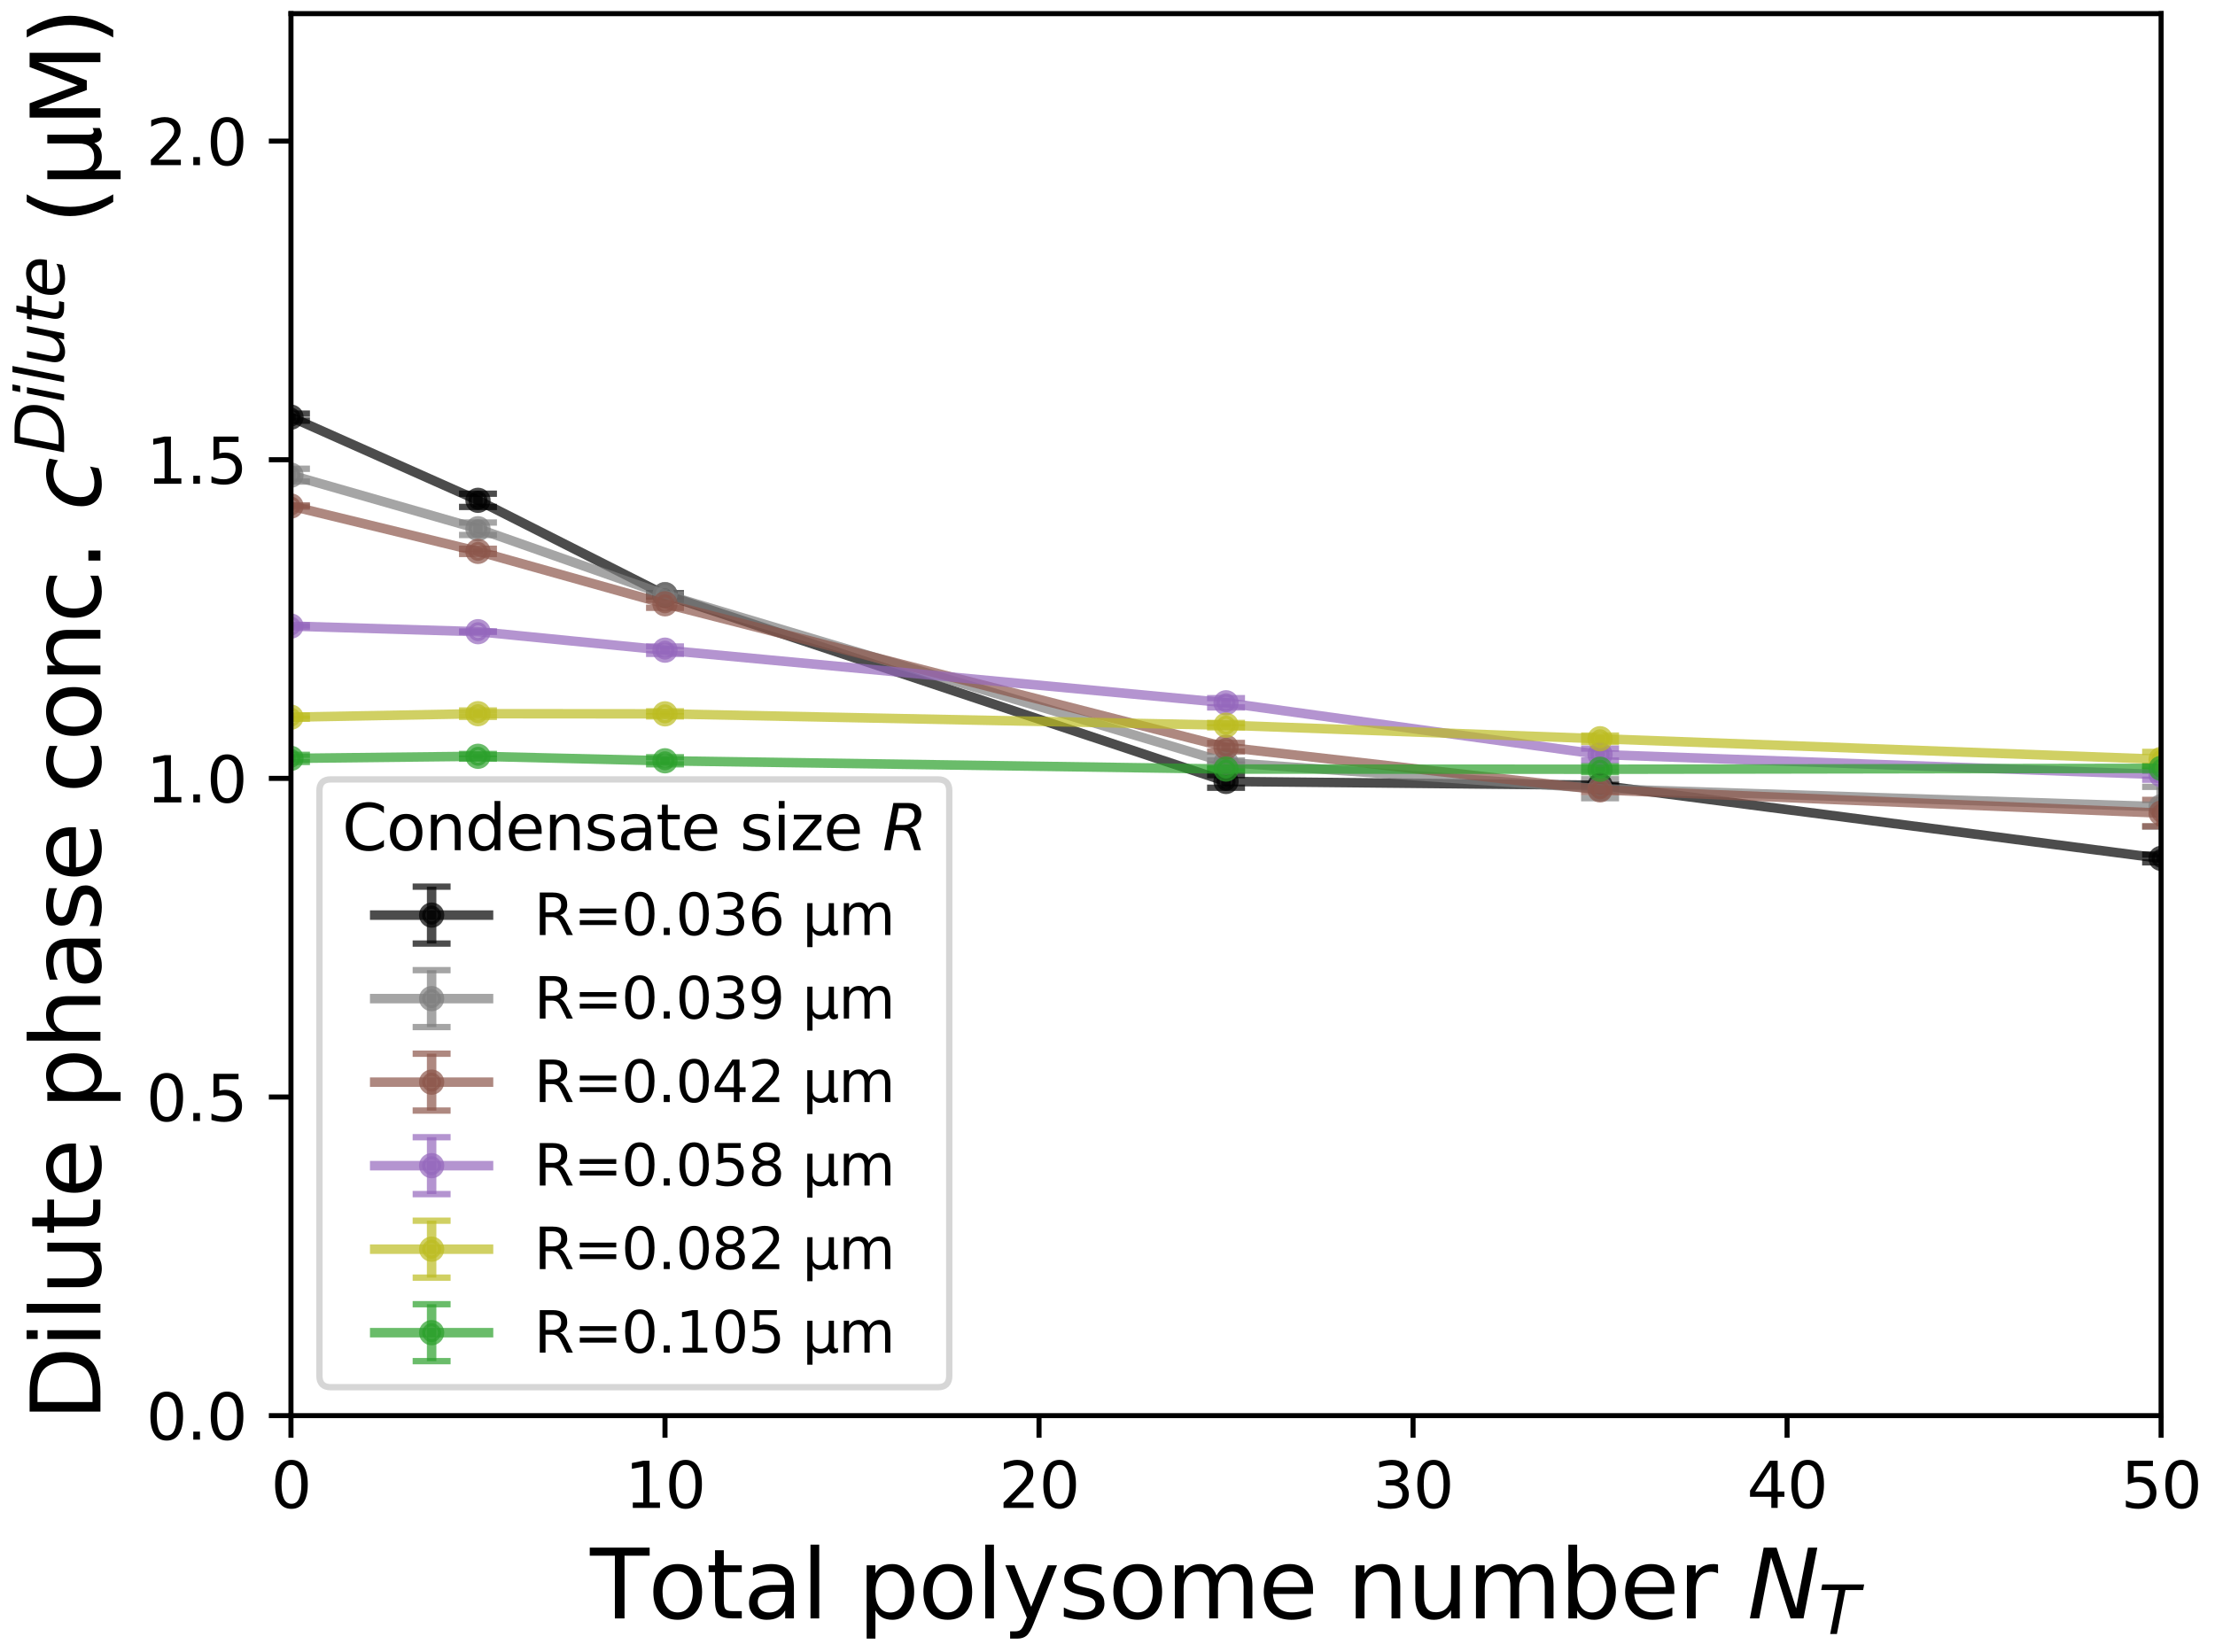 <?xml version="1.0" encoding="utf-8" standalone="no"?>
<!DOCTYPE svg PUBLIC "-//W3C//DTD SVG 1.1//EN"
  "http://www.w3.org/Graphics/SVG/1.1/DTD/svg11.dtd">
<svg xmlns:xlink="http://www.w3.org/1999/xlink" width="350.276pt" height="261.308pt" viewBox="0 0 350.276 261.308" xmlns="http://www.w3.org/2000/svg" version="1.1">
 <defs>
  <style type="text/css">*{stroke-linejoin: round; stroke-linecap: butt}</style>
 </defs>
 <g id="figure_1">
  <g id="patch_1">
   <path d="M 0 261.308 
L 350.276 261.308 
L 350.276 0 
L 0 0 
z
" style="fill: #ffffff"/>
  </g>
  <g id="axes_1">
   <g id="patch_2">
    <path d="M 46.013 223.92 
L 341.753 223.92 
L 341.753 2.16 
L 46.013 2.16 
z
" style="fill: #ffffff"/>
   </g>
   <g id="matplotlib.axis_1">
    <g id="xtick_1">
     <g id="line2d_1">
      <defs>
       <path id="m052ff7b078" d="M 0 0 
L 0 3.5 
" style="stroke: #000000; stroke-width: 0.8"/>
      </defs>
      <g>
       <use xlink:href="#m052ff7b078" x="46.013" y="223.92" style="stroke: #000000; stroke-width: 0.8"/>
      </g>
     </g>
     <g id="text_1">
      <!-- 0 -->
      <g transform="translate(42.832 238.518) scale(0.1 -0.1)">
       <defs>
        <path id="DejaVuSans-30" d="M 2034 4250 
Q 1547 4250 1301 3770 
Q 1056 3291 1056 2328 
Q 1056 1369 1301 889 
Q 1547 409 2034 409 
Q 2525 409 2770 889 
Q 3016 1369 3016 2328 
Q 3016 3291 2770 3770 
Q 2525 4250 2034 4250 
z
M 2034 4750 
Q 2819 4750 3233 4129 
Q 3647 3509 3647 2328 
Q 3647 1150 3233 529 
Q 2819 -91 2034 -91 
Q 1250 -91 836 529 
Q 422 1150 422 2328 
Q 422 3509 836 4129 
Q 1250 4750 2034 4750 
z
" transform="scale(0.016)"/>
       </defs>
       <use xlink:href="#DejaVuSans-30"/>
      </g>
     </g>
    </g>
    <g id="xtick_2">
     <g id="line2d_2">
      <g>
       <use xlink:href="#m052ff7b078" x="105.161" y="223.92" style="stroke: #000000; stroke-width: 0.8"/>
      </g>
     </g>
     <g id="text_2">
      <!-- 10 -->
      <g transform="translate(98.799 238.518) scale(0.1 -0.1)">
       <defs>
        <path id="DejaVuSans-31" d="M 794 531 
L 1825 531 
L 1825 4091 
L 703 3866 
L 703 4441 
L 1819 4666 
L 2450 4666 
L 2450 531 
L 3481 531 
L 3481 0 
L 794 0 
L 794 531 
z
" transform="scale(0.016)"/>
       </defs>
       <use xlink:href="#DejaVuSans-31"/>
       <use xlink:href="#DejaVuSans-30" x="63.623"/>
      </g>
     </g>
    </g>
    <g id="xtick_3">
     <g id="line2d_3">
      <g>
       <use xlink:href="#m052ff7b078" x="164.309" y="223.92" style="stroke: #000000; stroke-width: 0.8"/>
      </g>
     </g>
     <g id="text_3">
      <!-- 20 -->
      <g transform="translate(157.947 238.518) scale(0.1 -0.1)">
       <defs>
        <path id="DejaVuSans-32" d="M 1228 531 
L 3431 531 
L 3431 0 
L 469 0 
L 469 531 
Q 828 903 1448 1529 
Q 2069 2156 2228 2338 
Q 2531 2678 2651 2914 
Q 2772 3150 2772 3378 
Q 2772 3750 2511 3984 
Q 2250 4219 1831 4219 
Q 1534 4219 1204 4116 
Q 875 4013 500 3803 
L 500 4441 
Q 881 4594 1212 4672 
Q 1544 4750 1819 4750 
Q 2544 4750 2975 4387 
Q 3406 4025 3406 3419 
Q 3406 3131 3298 2873 
Q 3191 2616 2906 2266 
Q 2828 2175 2409 1742 
Q 1991 1309 1228 531 
z
" transform="scale(0.016)"/>
       </defs>
       <use xlink:href="#DejaVuSans-32"/>
       <use xlink:href="#DejaVuSans-30" x="63.623"/>
      </g>
     </g>
    </g>
    <g id="xtick_4">
     <g id="line2d_4">
      <g>
       <use xlink:href="#m052ff7b078" x="223.457" y="223.92" style="stroke: #000000; stroke-width: 0.8"/>
      </g>
     </g>
     <g id="text_4">
      <!-- 30 -->
      <g transform="translate(217.095 238.518) scale(0.1 -0.1)">
       <defs>
        <path id="DejaVuSans-33" d="M 2597 2516 
Q 3050 2419 3304 2112 
Q 3559 1806 3559 1356 
Q 3559 666 3084 287 
Q 2609 -91 1734 -91 
Q 1441 -91 1130 -33 
Q 819 25 488 141 
L 488 750 
Q 750 597 1062 519 
Q 1375 441 1716 441 
Q 2309 441 2620 675 
Q 2931 909 2931 1356 
Q 2931 1769 2642 2001 
Q 2353 2234 1838 2234 
L 1294 2234 
L 1294 2753 
L 1863 2753 
Q 2328 2753 2575 2939 
Q 2822 3125 2822 3475 
Q 2822 3834 2567 4026 
Q 2313 4219 1838 4219 
Q 1578 4219 1281 4162 
Q 984 4106 628 3988 
L 628 4550 
Q 988 4650 1302 4700 
Q 1616 4750 1894 4750 
Q 2613 4750 3031 4423 
Q 3450 4097 3450 3541 
Q 3450 3153 3228 2886 
Q 3006 2619 2597 2516 
z
" transform="scale(0.016)"/>
       </defs>
       <use xlink:href="#DejaVuSans-33"/>
       <use xlink:href="#DejaVuSans-30" x="63.623"/>
      </g>
     </g>
    </g>
    <g id="xtick_5">
     <g id="line2d_5">
      <g>
       <use xlink:href="#m052ff7b078" x="282.605" y="223.92" style="stroke: #000000; stroke-width: 0.8"/>
      </g>
     </g>
     <g id="text_5">
      <!-- 40 -->
      <g transform="translate(276.243 238.518) scale(0.1 -0.1)">
       <defs>
        <path id="DejaVuSans-34" d="M 2419 4116 
L 825 1625 
L 2419 1625 
L 2419 4116 
z
M 2253 4666 
L 3047 4666 
L 3047 1625 
L 3713 1625 
L 3713 1100 
L 3047 1100 
L 3047 0 
L 2419 0 
L 2419 1100 
L 313 1100 
L 313 1709 
L 2253 4666 
z
" transform="scale(0.016)"/>
       </defs>
       <use xlink:href="#DejaVuSans-34"/>
       <use xlink:href="#DejaVuSans-30" x="63.623"/>
      </g>
     </g>
    </g>
    <g id="xtick_6">
     <g id="line2d_6">
      <g>
       <use xlink:href="#m052ff7b078" x="341.753" y="223.92" style="stroke: #000000; stroke-width: 0.8"/>
      </g>
     </g>
     <g id="text_6">
      <!-- 50 -->
      <g transform="translate(335.391 238.518) scale(0.1 -0.1)">
       <defs>
        <path id="DejaVuSans-35" d="M 691 4666 
L 3169 4666 
L 3169 4134 
L 1269 4134 
L 1269 2991 
Q 1406 3038 1543 3061 
Q 1681 3084 1819 3084 
Q 2600 3084 3056 2656 
Q 3513 2228 3513 1497 
Q 3513 744 3044 326 
Q 2575 -91 1722 -91 
Q 1428 -91 1123 -41 
Q 819 9 494 109 
L 494 744 
Q 775 591 1075 516 
Q 1375 441 1709 441 
Q 2250 441 2565 725 
Q 2881 1009 2881 1497 
Q 2881 1984 2565 2268 
Q 2250 2553 1709 2553 
Q 1456 2553 1204 2497 
Q 953 2441 691 2322 
L 691 4666 
z
" transform="scale(0.016)"/>
       </defs>
       <use xlink:href="#DejaVuSans-35"/>
       <use xlink:href="#DejaVuSans-30" x="63.623"/>
      </g>
     </g>
    </g>
    <g id="text_7">
     <!-- Total polysome number $N_T$ -->
     <g transform="translate(93.308 255.998) scale(0.15 -0.15)">
      <defs>
       <path id="DejaVuSans-54" d="M -19 4666 
L 3928 4666 
L 3928 4134 
L 2272 4134 
L 2272 0 
L 1638 0 
L 1638 4134 
L -19 4134 
L -19 4666 
z
" transform="scale(0.016)"/>
       <path id="DejaVuSans-6f" d="M 1959 3097 
Q 1497 3097 1228 2736 
Q 959 2375 959 1747 
Q 959 1119 1226 758 
Q 1494 397 1959 397 
Q 2419 397 2687 759 
Q 2956 1122 2956 1747 
Q 2956 2369 2687 2733 
Q 2419 3097 1959 3097 
z
M 1959 3584 
Q 2709 3584 3137 3096 
Q 3566 2609 3566 1747 
Q 3566 888 3137 398 
Q 2709 -91 1959 -91 
Q 1206 -91 779 398 
Q 353 888 353 1747 
Q 353 2609 779 3096 
Q 1206 3584 1959 3584 
z
" transform="scale(0.016)"/>
       <path id="DejaVuSans-74" d="M 1172 4494 
L 1172 3500 
L 2356 3500 
L 2356 3053 
L 1172 3053 
L 1172 1153 
Q 1172 725 1289 603 
Q 1406 481 1766 481 
L 2356 481 
L 2356 0 
L 1766 0 
Q 1100 0 847 248 
Q 594 497 594 1153 
L 594 3053 
L 172 3053 
L 172 3500 
L 594 3500 
L 594 4494 
L 1172 4494 
z
" transform="scale(0.016)"/>
       <path id="DejaVuSans-61" d="M 2194 1759 
Q 1497 1759 1228 1600 
Q 959 1441 959 1056 
Q 959 750 1161 570 
Q 1363 391 1709 391 
Q 2188 391 2477 730 
Q 2766 1069 2766 1631 
L 2766 1759 
L 2194 1759 
z
M 3341 1997 
L 3341 0 
L 2766 0 
L 2766 531 
Q 2569 213 2275 61 
Q 1981 -91 1556 -91 
Q 1019 -91 701 211 
Q 384 513 384 1019 
Q 384 1609 779 1909 
Q 1175 2209 1959 2209 
L 2766 2209 
L 2766 2266 
Q 2766 2663 2505 2880 
Q 2244 3097 1772 3097 
Q 1472 3097 1187 3025 
Q 903 2953 641 2809 
L 641 3341 
Q 956 3463 1253 3523 
Q 1550 3584 1831 3584 
Q 2591 3584 2966 3190 
Q 3341 2797 3341 1997 
z
" transform="scale(0.016)"/>
       <path id="DejaVuSans-6c" d="M 603 4863 
L 1178 4863 
L 1178 0 
L 603 0 
L 603 4863 
z
" transform="scale(0.016)"/>
       <path id="DejaVuSans-20" transform="scale(0.016)"/>
       <path id="DejaVuSans-70" d="M 1159 525 
L 1159 -1331 
L 581 -1331 
L 581 3500 
L 1159 3500 
L 1159 2969 
Q 1341 3281 1617 3432 
Q 1894 3584 2278 3584 
Q 2916 3584 3314 3078 
Q 3713 2572 3713 1747 
Q 3713 922 3314 415 
Q 2916 -91 2278 -91 
Q 1894 -91 1617 61 
Q 1341 213 1159 525 
z
M 3116 1747 
Q 3116 2381 2855 2742 
Q 2594 3103 2138 3103 
Q 1681 3103 1420 2742 
Q 1159 2381 1159 1747 
Q 1159 1113 1420 752 
Q 1681 391 2138 391 
Q 2594 391 2855 752 
Q 3116 1113 3116 1747 
z
" transform="scale(0.016)"/>
       <path id="DejaVuSans-79" d="M 2059 -325 
Q 1816 -950 1584 -1140 
Q 1353 -1331 966 -1331 
L 506 -1331 
L 506 -850 
L 844 -850 
Q 1081 -850 1212 -737 
Q 1344 -625 1503 -206 
L 1606 56 
L 191 3500 
L 800 3500 
L 1894 763 
L 2988 3500 
L 3597 3500 
L 2059 -325 
z
" transform="scale(0.016)"/>
       <path id="DejaVuSans-73" d="M 2834 3397 
L 2834 2853 
Q 2591 2978 2328 3040 
Q 2066 3103 1784 3103 
Q 1356 3103 1142 2972 
Q 928 2841 928 2578 
Q 928 2378 1081 2264 
Q 1234 2150 1697 2047 
L 1894 2003 
Q 2506 1872 2764 1633 
Q 3022 1394 3022 966 
Q 3022 478 2636 193 
Q 2250 -91 1575 -91 
Q 1294 -91 989 -36 
Q 684 19 347 128 
L 347 722 
Q 666 556 975 473 
Q 1284 391 1588 391 
Q 1994 391 2212 530 
Q 2431 669 2431 922 
Q 2431 1156 2273 1281 
Q 2116 1406 1581 1522 
L 1381 1569 
Q 847 1681 609 1914 
Q 372 2147 372 2553 
Q 372 3047 722 3315 
Q 1072 3584 1716 3584 
Q 2034 3584 2315 3537 
Q 2597 3491 2834 3397 
z
" transform="scale(0.016)"/>
       <path id="DejaVuSans-6d" d="M 3328 2828 
Q 3544 3216 3844 3400 
Q 4144 3584 4550 3584 
Q 5097 3584 5394 3201 
Q 5691 2819 5691 2113 
L 5691 0 
L 5113 0 
L 5113 2094 
Q 5113 2597 4934 2840 
Q 4756 3084 4391 3084 
Q 3944 3084 3684 2787 
Q 3425 2491 3425 1978 
L 3425 0 
L 2847 0 
L 2847 2094 
Q 2847 2600 2669 2842 
Q 2491 3084 2119 3084 
Q 1678 3084 1418 2786 
Q 1159 2488 1159 1978 
L 1159 0 
L 581 0 
L 581 3500 
L 1159 3500 
L 1159 2956 
Q 1356 3278 1631 3431 
Q 1906 3584 2284 3584 
Q 2666 3584 2933 3390 
Q 3200 3197 3328 2828 
z
" transform="scale(0.016)"/>
       <path id="DejaVuSans-65" d="M 3597 1894 
L 3597 1613 
L 953 1613 
Q 991 1019 1311 708 
Q 1631 397 2203 397 
Q 2534 397 2845 478 
Q 3156 559 3463 722 
L 3463 178 
Q 3153 47 2828 -22 
Q 2503 -91 2169 -91 
Q 1331 -91 842 396 
Q 353 884 353 1716 
Q 353 2575 817 3079 
Q 1281 3584 2069 3584 
Q 2775 3584 3186 3129 
Q 3597 2675 3597 1894 
z
M 3022 2063 
Q 3016 2534 2758 2815 
Q 2500 3097 2075 3097 
Q 1594 3097 1305 2825 
Q 1016 2553 972 2059 
L 3022 2063 
z
" transform="scale(0.016)"/>
       <path id="DejaVuSans-6e" d="M 3513 2113 
L 3513 0 
L 2938 0 
L 2938 2094 
Q 2938 2591 2744 2837 
Q 2550 3084 2163 3084 
Q 1697 3084 1428 2787 
Q 1159 2491 1159 1978 
L 1159 0 
L 581 0 
L 581 3500 
L 1159 3500 
L 1159 2956 
Q 1366 3272 1645 3428 
Q 1925 3584 2291 3584 
Q 2894 3584 3203 3211 
Q 3513 2838 3513 2113 
z
" transform="scale(0.016)"/>
       <path id="DejaVuSans-75" d="M 544 1381 
L 544 3500 
L 1119 3500 
L 1119 1403 
Q 1119 906 1312 657 
Q 1506 409 1894 409 
Q 2359 409 2629 706 
Q 2900 1003 2900 1516 
L 2900 3500 
L 3475 3500 
L 3475 0 
L 2900 0 
L 2900 538 
Q 2691 219 2414 64 
Q 2138 -91 1772 -91 
Q 1169 -91 856 284 
Q 544 659 544 1381 
z
M 1991 3584 
L 1991 3584 
z
" transform="scale(0.016)"/>
       <path id="DejaVuSans-62" d="M 3116 1747 
Q 3116 2381 2855 2742 
Q 2594 3103 2138 3103 
Q 1681 3103 1420 2742 
Q 1159 2381 1159 1747 
Q 1159 1113 1420 752 
Q 1681 391 2138 391 
Q 2594 391 2855 752 
Q 3116 1113 3116 1747 
z
M 1159 2969 
Q 1341 3281 1617 3432 
Q 1894 3584 2278 3584 
Q 2916 3584 3314 3078 
Q 3713 2572 3713 1747 
Q 3713 922 3314 415 
Q 2916 -91 2278 -91 
Q 1894 -91 1617 61 
Q 1341 213 1159 525 
L 1159 0 
L 581 0 
L 581 4863 
L 1159 4863 
L 1159 2969 
z
" transform="scale(0.016)"/>
       <path id="DejaVuSans-72" d="M 2631 2963 
Q 2534 3019 2420 3045 
Q 2306 3072 2169 3072 
Q 1681 3072 1420 2755 
Q 1159 2438 1159 1844 
L 1159 0 
L 581 0 
L 581 3500 
L 1159 3500 
L 1159 2956 
Q 1341 3275 1631 3429 
Q 1922 3584 2338 3584 
Q 2397 3584 2469 3576 
Q 2541 3569 2628 3553 
L 2631 2963 
z
" transform="scale(0.016)"/>
       <path id="DejaVuSans-Oblique-4e" d="M 1081 4666 
L 1931 4666 
L 3219 666 
L 4000 4666 
L 4616 4666 
L 3706 0 
L 2853 0 
L 1569 4025 
L 788 0 
L 172 0 
L 1081 4666 
z
" transform="scale(0.016)"/>
       <path id="DejaVuSans-Oblique-54" d="M 378 4666 
L 4325 4666 
L 4225 4134 
L 2559 4134 
L 1759 0 
L 1125 0 
L 1925 4134 
L 275 4134 
L 378 4666 
z
" transform="scale(0.016)"/>
      </defs>
      <use xlink:href="#DejaVuSans-54" transform="translate(0 0.016)"/>
      <use xlink:href="#DejaVuSans-6f" transform="translate(61.084 0.016)"/>
      <use xlink:href="#DejaVuSans-74" transform="translate(122.266 0.016)"/>
      <use xlink:href="#DejaVuSans-61" transform="translate(161.475 0.016)"/>
      <use xlink:href="#DejaVuSans-6c" transform="translate(222.754 0.016)"/>
      <use xlink:href="#DejaVuSans-20" transform="translate(250.537 0.016)"/>
      <use xlink:href="#DejaVuSans-70" transform="translate(282.324 0.016)"/>
      <use xlink:href="#DejaVuSans-6f" transform="translate(345.801 0.016)"/>
      <use xlink:href="#DejaVuSans-6c" transform="translate(406.982 0.016)"/>
      <use xlink:href="#DejaVuSans-79" transform="translate(434.766 0.016)"/>
      <use xlink:href="#DejaVuSans-73" transform="translate(493.945 0.016)"/>
      <use xlink:href="#DejaVuSans-6f" transform="translate(546.045 0.016)"/>
      <use xlink:href="#DejaVuSans-6d" transform="translate(607.227 0.016)"/>
      <use xlink:href="#DejaVuSans-65" transform="translate(704.639 0.016)"/>
      <use xlink:href="#DejaVuSans-20" transform="translate(766.162 0.016)"/>
      <use xlink:href="#DejaVuSans-6e" transform="translate(797.949 0.016)"/>
      <use xlink:href="#DejaVuSans-75" transform="translate(861.328 0.016)"/>
      <use xlink:href="#DejaVuSans-6d" transform="translate(924.707 0.016)"/>
      <use xlink:href="#DejaVuSans-62" transform="translate(1022.119 0.016)"/>
      <use xlink:href="#DejaVuSans-65" transform="translate(1085.596 0.016)"/>
      <use xlink:href="#DejaVuSans-72" transform="translate(1147.119 0.016)"/>
      <use xlink:href="#DejaVuSans-20" transform="translate(1188.232 0.016)"/>
      <use xlink:href="#DejaVuSans-Oblique-4e" transform="translate(1220.02 0.016)"/>
      <use xlink:href="#DejaVuSans-Oblique-54" transform="translate(1294.824 -16.391) scale(0.7)"/>
     </g>
    </g>
   </g>
   <g id="matplotlib.axis_2">
    <g id="ytick_1">
     <g id="line2d_7">
      <defs>
       <path id="mc48c8e1e08" d="M 0 0 
L -3.5 0 
" style="stroke: #000000; stroke-width: 0.8"/>
      </defs>
      <g>
       <use xlink:href="#mc48c8e1e08" x="46.013" y="223.92" style="stroke: #000000; stroke-width: 0.8"/>
      </g>
     </g>
     <g id="text_8">
      <!-- 0.0 -->
      <g transform="translate(23.11 227.719) scale(0.1 -0.1)">
       <defs>
        <path id="DejaVuSans-2e" d="M 684 794 
L 1344 794 
L 1344 0 
L 684 0 
L 684 794 
z
" transform="scale(0.016)"/>
       </defs>
       <use xlink:href="#DejaVuSans-30"/>
       <use xlink:href="#DejaVuSans-2e" x="63.623"/>
       <use xlink:href="#DejaVuSans-30" x="95.41"/>
      </g>
     </g>
    </g>
    <g id="ytick_2">
     <g id="line2d_8">
      <g>
       <use xlink:href="#mc48c8e1e08" x="46.013" y="173.52" style="stroke: #000000; stroke-width: 0.8"/>
      </g>
     </g>
     <g id="text_9">
      <!-- 0.5 -->
      <g transform="translate(23.11 177.319) scale(0.1 -0.1)">
       <use xlink:href="#DejaVuSans-30"/>
       <use xlink:href="#DejaVuSans-2e" x="63.623"/>
       <use xlink:href="#DejaVuSans-35" x="95.41"/>
      </g>
     </g>
    </g>
    <g id="ytick_3">
     <g id="line2d_9">
      <g>
       <use xlink:href="#mc48c8e1e08" x="46.013" y="123.12" style="stroke: #000000; stroke-width: 0.8"/>
      </g>
     </g>
     <g id="text_10">
      <!-- 1.0 -->
      <g transform="translate(23.11 126.919) scale(0.1 -0.1)">
       <use xlink:href="#DejaVuSans-31"/>
       <use xlink:href="#DejaVuSans-2e" x="63.623"/>
       <use xlink:href="#DejaVuSans-30" x="95.41"/>
      </g>
     </g>
    </g>
    <g id="ytick_4">
     <g id="line2d_10">
      <g>
       <use xlink:href="#mc48c8e1e08" x="46.013" y="72.72" style="stroke: #000000; stroke-width: 0.8"/>
      </g>
     </g>
     <g id="text_11">
      <!-- 1.5 -->
      <g transform="translate(23.11 76.519) scale(0.1 -0.1)">
       <use xlink:href="#DejaVuSans-31"/>
       <use xlink:href="#DejaVuSans-2e" x="63.623"/>
       <use xlink:href="#DejaVuSans-35" x="95.41"/>
      </g>
     </g>
    </g>
    <g id="ytick_5">
     <g id="line2d_11">
      <g>
       <use xlink:href="#mc48c8e1e08" x="46.013" y="22.32" style="stroke: #000000; stroke-width: 0.8"/>
      </g>
     </g>
     <g id="text_12">
      <!-- 2.0 -->
      <g transform="translate(23.11 26.119) scale(0.1 -0.1)">
       <use xlink:href="#DejaVuSans-32"/>
       <use xlink:href="#DejaVuSans-2e" x="63.623"/>
       <use xlink:href="#DejaVuSans-30" x="95.41"/>
      </g>
     </g>
    </g>
    <g id="text_13">
     <!-- Dilute phase conc. $c^{Dilute}$ (µM) -->
     <g transform="translate(15.96 224.79) rotate(-90) scale(0.15 -0.15)">
      <defs>
       <path id="DejaVuSans-44" d="M 1259 4147 
L 1259 519 
L 2022 519 
Q 2988 519 3436 956 
Q 3884 1394 3884 2338 
Q 3884 3275 3436 3711 
Q 2988 4147 2022 4147 
L 1259 4147 
z
M 628 4666 
L 1925 4666 
Q 3281 4666 3915 4102 
Q 4550 3538 4550 2338 
Q 4550 1131 3912 565 
Q 3275 0 1925 0 
L 628 0 
L 628 4666 
z
" transform="scale(0.016)"/>
       <path id="DejaVuSans-69" d="M 603 3500 
L 1178 3500 
L 1178 0 
L 603 0 
L 603 3500 
z
M 603 4863 
L 1178 4863 
L 1178 4134 
L 603 4134 
L 603 4863 
z
" transform="scale(0.016)"/>
       <path id="DejaVuSans-68" d="M 3513 2113 
L 3513 0 
L 2938 0 
L 2938 2094 
Q 2938 2591 2744 2837 
Q 2550 3084 2163 3084 
Q 1697 3084 1428 2787 
Q 1159 2491 1159 1978 
L 1159 0 
L 581 0 
L 581 4863 
L 1159 4863 
L 1159 2956 
Q 1366 3272 1645 3428 
Q 1925 3584 2291 3584 
Q 2894 3584 3203 3211 
Q 3513 2838 3513 2113 
z
" transform="scale(0.016)"/>
       <path id="DejaVuSans-63" d="M 3122 3366 
L 3122 2828 
Q 2878 2963 2633 3030 
Q 2388 3097 2138 3097 
Q 1578 3097 1268 2742 
Q 959 2388 959 1747 
Q 959 1106 1268 751 
Q 1578 397 2138 397 
Q 2388 397 2633 464 
Q 2878 531 3122 666 
L 3122 134 
Q 2881 22 2623 -34 
Q 2366 -91 2075 -91 
Q 1284 -91 818 406 
Q 353 903 353 1747 
Q 353 2603 823 3093 
Q 1294 3584 2113 3584 
Q 2378 3584 2631 3529 
Q 2884 3475 3122 3366 
z
" transform="scale(0.016)"/>
       <path id="DejaVuSans-Oblique-63" d="M 3431 3366 
L 3316 2797 
Q 3109 2947 2876 3022 
Q 2644 3097 2394 3097 
Q 2119 3097 1870 3000 
Q 1622 2903 1453 2725 
Q 1184 2453 1037 2087 
Q 891 1722 891 1331 
Q 891 859 1127 628 
Q 1363 397 1844 397 
Q 2081 397 2348 469 
Q 2616 541 2906 684 
L 2797 116 
Q 2547 13 2283 -39 
Q 2019 -91 1741 -91 
Q 1044 -91 669 257 
Q 294 606 294 1253 
Q 294 1797 489 2255 
Q 684 2713 1069 3078 
Q 1331 3328 1684 3456 
Q 2038 3584 2456 3584 
Q 2700 3584 2940 3529 
Q 3181 3475 3431 3366 
z
" transform="scale(0.016)"/>
       <path id="DejaVuSans-Oblique-44" d="M 1081 4666 
L 2438 4666 
Q 3519 4666 4070 4208 
Q 4622 3750 4622 2847 
Q 4622 2250 4412 1698 
Q 4203 1147 3834 769 
Q 3463 381 2891 190 
Q 2319 0 1538 0 
L 172 0 
L 1081 4666 
z
M 1613 4147 
L 909 519 
L 1734 519 
Q 2794 519 3375 1128 
Q 3956 1738 3956 2847 
Q 3956 3519 3581 3833 
Q 3206 4147 2406 4147 
L 1613 4147 
z
" transform="scale(0.016)"/>
       <path id="DejaVuSans-Oblique-69" d="M 1172 4863 
L 1747 4863 
L 1606 4134 
L 1031 4134 
L 1172 4863 
z
M 909 3500 
L 1484 3500 
L 800 0 
L 225 0 
L 909 3500 
z
" transform="scale(0.016)"/>
       <path id="DejaVuSans-Oblique-6c" d="M 1172 4863 
L 1747 4863 
L 800 0 
L 225 0 
L 1172 4863 
z
" transform="scale(0.016)"/>
       <path id="DejaVuSans-Oblique-75" d="M 428 1388 
L 838 3500 
L 1416 3500 
L 1006 1409 
Q 975 1256 961 1147 
Q 947 1038 947 966 
Q 947 700 1109 554 
Q 1272 409 1569 409 
Q 2031 409 2368 721 
Q 2706 1034 2809 1563 
L 3194 3500 
L 3769 3500 
L 3091 0 
L 2516 0 
L 2631 550 
Q 2388 244 2052 76 
Q 1716 -91 1338 -91 
Q 878 -91 622 161 
Q 366 413 366 863 
Q 366 956 381 1097 
Q 397 1238 428 1388 
z
" transform="scale(0.016)"/>
       <path id="DejaVuSans-Oblique-74" d="M 2706 3500 
L 2619 3053 
L 1472 3053 
L 1100 1153 
Q 1081 1047 1072 975 
Q 1063 903 1063 863 
Q 1063 663 1183 572 
Q 1303 481 1569 481 
L 2150 481 
L 2053 0 
L 1503 0 
Q 991 0 739 200 
Q 488 400 488 806 
Q 488 878 497 964 
Q 506 1050 525 1153 
L 897 3053 
L 409 3053 
L 500 3500 
L 978 3500 
L 1172 4494 
L 1747 4494 
L 1556 3500 
L 2706 3500 
z
" transform="scale(0.016)"/>
       <path id="DejaVuSans-Oblique-65" d="M 3078 2063 
Q 3088 2113 3092 2166 
Q 3097 2219 3097 2272 
Q 3097 2653 2873 2875 
Q 2650 3097 2266 3097 
Q 1838 3097 1509 2826 
Q 1181 2556 1013 2059 
L 3078 2063 
z
M 3578 1613 
L 903 1613 
Q 884 1494 878 1425 
Q 872 1356 872 1306 
Q 872 872 1139 634 
Q 1406 397 1894 397 
Q 2269 397 2603 481 
Q 2938 566 3225 728 
L 3116 159 
Q 2806 34 2476 -28 
Q 2147 -91 1806 -91 
Q 1078 -91 686 257 
Q 294 606 294 1247 
Q 294 1794 489 2264 
Q 684 2734 1063 3103 
Q 1306 3334 1642 3459 
Q 1978 3584 2356 3584 
Q 2950 3584 3301 3228 
Q 3653 2872 3653 2272 
Q 3653 2128 3634 1964 
Q 3616 1800 3578 1613 
z
" transform="scale(0.016)"/>
       <path id="DejaVuSans-28" d="M 1984 4856 
Q 1566 4138 1362 3434 
Q 1159 2731 1159 2009 
Q 1159 1288 1364 580 
Q 1569 -128 1984 -844 
L 1484 -844 
Q 1016 -109 783 600 
Q 550 1309 550 2009 
Q 550 2706 781 3412 
Q 1013 4119 1484 4856 
L 1984 4856 
z
" transform="scale(0.016)"/>
       <path id="DejaVuSans-b5" d="M 544 -1331 
L 544 3500 
L 1119 3500 
L 1119 1325 
Q 1119 872 1334 640 
Q 1550 409 1972 409 
Q 2434 409 2667 671 
Q 2900 934 2900 1459 
L 2900 3500 
L 3475 3500 
L 3475 806 
Q 3475 619 3529 530 
Q 3584 441 3700 441 
Q 3728 441 3778 458 
Q 3828 475 3916 513 
L 3916 50 
Q 3788 -22 3673 -56 
Q 3559 -91 3450 -91 
Q 3234 -91 3106 31 
Q 2978 153 2931 403 
Q 2775 156 2548 32 
Q 2322 -91 2016 -91 
Q 1697 -91 1473 31 
Q 1250 153 1119 397 
L 1119 -1331 
L 544 -1331 
z
" transform="scale(0.016)"/>
       <path id="DejaVuSans-4d" d="M 628 4666 
L 1569 4666 
L 2759 1491 
L 3956 4666 
L 4897 4666 
L 4897 0 
L 4281 0 
L 4281 4097 
L 3078 897 
L 2444 897 
L 1241 4097 
L 1241 0 
L 628 0 
L 628 4666 
z
" transform="scale(0.016)"/>
       <path id="DejaVuSans-29" d="M 513 4856 
L 1013 4856 
Q 1481 4119 1714 3412 
Q 1947 2706 1947 2009 
Q 1947 1309 1714 600 
Q 1481 -109 1013 -844 
L 513 -844 
Q 928 -128 1133 580 
Q 1338 1288 1338 2009 
Q 1338 2731 1133 3434 
Q 928 4138 513 4856 
z
" transform="scale(0.016)"/>
      </defs>
      <use xlink:href="#DejaVuSans-44" transform="translate(0 0.53)"/>
      <use xlink:href="#DejaVuSans-69" transform="translate(77.002 0.53)"/>
      <use xlink:href="#DejaVuSans-6c" transform="translate(104.785 0.53)"/>
      <use xlink:href="#DejaVuSans-75" transform="translate(132.568 0.53)"/>
      <use xlink:href="#DejaVuSans-74" transform="translate(195.947 0.53)"/>
      <use xlink:href="#DejaVuSans-65" transform="translate(235.156 0.53)"/>
      <use xlink:href="#DejaVuSans-20" transform="translate(296.68 0.53)"/>
      <use xlink:href="#DejaVuSans-70" transform="translate(328.467 0.53)"/>
      <use xlink:href="#DejaVuSans-68" transform="translate(391.943 0.53)"/>
      <use xlink:href="#DejaVuSans-61" transform="translate(455.322 0.53)"/>
      <use xlink:href="#DejaVuSans-73" transform="translate(516.602 0.53)"/>
      <use xlink:href="#DejaVuSans-65" transform="translate(568.701 0.53)"/>
      <use xlink:href="#DejaVuSans-20" transform="translate(630.225 0.53)"/>
      <use xlink:href="#DejaVuSans-63" transform="translate(662.012 0.53)"/>
      <use xlink:href="#DejaVuSans-6f" transform="translate(716.992 0.53)"/>
      <use xlink:href="#DejaVuSans-6e" transform="translate(778.174 0.53)"/>
      <use xlink:href="#DejaVuSans-63" transform="translate(841.553 0.53)"/>
      <use xlink:href="#DejaVuSans-2e" transform="translate(896.533 0.53)"/>
      <use xlink:href="#DejaVuSans-20" transform="translate(928.32 0.53)"/>
      <use xlink:href="#DejaVuSans-Oblique-63" transform="translate(960.107 0.53)"/>
      <use xlink:href="#DejaVuSans-Oblique-44" transform="translate(1019.738 38.811) scale(0.7)"/>
      <use xlink:href="#DejaVuSans-Oblique-69" transform="translate(1073.639 38.811) scale(0.7)"/>
      <use xlink:href="#DejaVuSans-Oblique-6c" transform="translate(1093.087 38.811) scale(0.7)"/>
      <use xlink:href="#DejaVuSans-Oblique-75" transform="translate(1112.536 38.811) scale(0.7)"/>
      <use xlink:href="#DejaVuSans-Oblique-74" transform="translate(1156.901 38.811) scale(0.7)"/>
      <use xlink:href="#DejaVuSans-Oblique-65" transform="translate(1184.347 38.811) scale(0.7)"/>
      <use xlink:href="#DejaVuSans-20" transform="translate(1230.148 0.53)"/>
      <use xlink:href="#DejaVuSans-28" transform="translate(1261.935 0.53)"/>
      <use xlink:href="#DejaVuSans-b5" transform="translate(1300.949 0.53)"/>
      <use xlink:href="#DejaVuSans-4d" transform="translate(1364.572 0.53)"/>
      <use xlink:href="#DejaVuSans-29" transform="translate(1450.851 0.53)"/>
     </g>
    </g>
   </g>
   <g id="LineCollection_1">
    <path d="M 46.013 66.534 
L 46.013 65.43 
" clip-path="url(#pc3408d77ae)" style="fill: none; stroke: #000000; stroke-opacity: 0.7; stroke-width: 1.5"/>
    <path d="M 75.587 80.186 
L 75.587 78.09 
" clip-path="url(#pc3408d77ae)" style="fill: none; stroke: #000000; stroke-opacity: 0.7; stroke-width: 1.5"/>
    <path d="M 105.161 94.343 
L 105.161 93.828 
" clip-path="url(#pc3408d77ae)" style="fill: none; stroke: #000000; stroke-opacity: 0.7; stroke-width: 1.5"/>
    <path d="M 193.883 124.603 
L 193.883 122.608 
" clip-path="url(#pc3408d77ae)" style="fill: none; stroke: #000000; stroke-opacity: 0.7; stroke-width: 1.5"/>
    <path d="M 253.031 124.329 
L 253.031 124.082 
" clip-path="url(#pc3408d77ae)" style="fill: none; stroke: #000000; stroke-opacity: 0.7; stroke-width: 1.5"/>
    <path d="M 341.753 136.393 
L 341.753 135.166 
" clip-path="url(#pc3408d77ae)" style="fill: none; stroke: #000000; stroke-opacity: 0.7; stroke-width: 1.5"/>
   </g>
   <g id="line2d_12">
    <defs>
     <path id="m699bb65907" d="M 3 0 
L -3 -0 
" style="stroke: #000000; stroke-opacity: 0.7"/>
    </defs>
    <g clip-path="url(#pc3408d77ae)">
     <use xlink:href="#m699bb65907" x="46.013" y="66.534" style="fill-opacity: 0.7; stroke: #000000; stroke-opacity: 0.7"/>
     <use xlink:href="#m699bb65907" x="75.587" y="80.186" style="fill-opacity: 0.7; stroke: #000000; stroke-opacity: 0.7"/>
     <use xlink:href="#m699bb65907" x="105.161" y="94.343" style="fill-opacity: 0.7; stroke: #000000; stroke-opacity: 0.7"/>
     <use xlink:href="#m699bb65907" x="193.883" y="124.603" style="fill-opacity: 0.7; stroke: #000000; stroke-opacity: 0.7"/>
     <use xlink:href="#m699bb65907" x="253.031" y="124.329" style="fill-opacity: 0.7; stroke: #000000; stroke-opacity: 0.7"/>
     <use xlink:href="#m699bb65907" x="341.753" y="136.393" style="fill-opacity: 0.7; stroke: #000000; stroke-opacity: 0.7"/>
    </g>
   </g>
   <g id="line2d_13">
    <g clip-path="url(#pc3408d77ae)">
     <use xlink:href="#m699bb65907" x="46.013" y="65.43" style="fill-opacity: 0.7; stroke: #000000; stroke-opacity: 0.7"/>
     <use xlink:href="#m699bb65907" x="75.587" y="78.09" style="fill-opacity: 0.7; stroke: #000000; stroke-opacity: 0.7"/>
     <use xlink:href="#m699bb65907" x="105.161" y="93.828" style="fill-opacity: 0.7; stroke: #000000; stroke-opacity: 0.7"/>
     <use xlink:href="#m699bb65907" x="193.883" y="122.608" style="fill-opacity: 0.7; stroke: #000000; stroke-opacity: 0.7"/>
     <use xlink:href="#m699bb65907" x="253.031" y="124.082" style="fill-opacity: 0.7; stroke: #000000; stroke-opacity: 0.7"/>
     <use xlink:href="#m699bb65907" x="341.753" y="135.166" style="fill-opacity: 0.7; stroke: #000000; stroke-opacity: 0.7"/>
    </g>
   </g>
   <g id="LineCollection_2">
    <path clip-path="url(#pc3408d77ae)" style="fill: none; stroke: #000000; stroke-opacity: 0.7; stroke-width: 1.5"/>
   </g>
   <g id="line2d_14">
    <g clip-path="url(#pc3408d77ae)">
     <use xlink:href="#m699bb65907" x="46.013" y="324.72" style="fill-opacity: 0.7; stroke: #000000; stroke-opacity: 0.7"/>
    </g>
   </g>
   <g id="line2d_15">
    <g clip-path="url(#pc3408d77ae)">
     <use xlink:href="#m699bb65907" x="46.013" y="324.72" style="fill-opacity: 0.7; stroke: #000000; stroke-opacity: 0.7"/>
    </g>
   </g>
   <g id="LineCollection_3">
    <path d="M 46.013 76.168 
L 46.013 74.147 
" clip-path="url(#pc3408d77ae)" style="fill: none; stroke: #7f7f7f; stroke-opacity: 0.7; stroke-width: 1.5"/>
    <path d="M 75.587 84.619 
L 75.587 82.648 
" clip-path="url(#pc3408d77ae)" style="fill: none; stroke: #7f7f7f; stroke-opacity: 0.7; stroke-width: 1.5"/>
    <path d="M 105.161 94.101 
L 105.161 93.987 
" clip-path="url(#pc3408d77ae)" style="fill: none; stroke: #7f7f7f; stroke-opacity: 0.7; stroke-width: 1.5"/>
    <path d="M 193.883 120.92 
L 193.883 120.29 
" clip-path="url(#pc3408d77ae)" style="fill: none; stroke: #7f7f7f; stroke-opacity: 0.7; stroke-width: 1.5"/>
    <path d="M 253.031 126.251 
L 253.031 123.251 
" clip-path="url(#pc3408d77ae)" style="fill: none; stroke: #7f7f7f; stroke-opacity: 0.7; stroke-width: 1.5"/>
    <path d="M 341.753 130.742 
L 341.753 124.461 
" clip-path="url(#pc3408d77ae)" style="fill: none; stroke: #7f7f7f; stroke-opacity: 0.7; stroke-width: 1.5"/>
   </g>
   <g id="line2d_16">
    <defs>
     <path id="m09f91a28e2" d="M 3 0 
L -3 -0 
" style="stroke: #7f7f7f; stroke-opacity: 0.7"/>
    </defs>
    <g clip-path="url(#pc3408d77ae)">
     <use xlink:href="#m09f91a28e2" x="46.013" y="76.168" style="fill: #7f7f7f; fill-opacity: 0.7; stroke: #7f7f7f; stroke-opacity: 0.7"/>
     <use xlink:href="#m09f91a28e2" x="75.587" y="84.619" style="fill: #7f7f7f; fill-opacity: 0.7; stroke: #7f7f7f; stroke-opacity: 0.7"/>
     <use xlink:href="#m09f91a28e2" x="105.161" y="94.101" style="fill: #7f7f7f; fill-opacity: 0.7; stroke: #7f7f7f; stroke-opacity: 0.7"/>
     <use xlink:href="#m09f91a28e2" x="193.883" y="120.92" style="fill: #7f7f7f; fill-opacity: 0.7; stroke: #7f7f7f; stroke-opacity: 0.7"/>
     <use xlink:href="#m09f91a28e2" x="253.031" y="126.251" style="fill: #7f7f7f; fill-opacity: 0.7; stroke: #7f7f7f; stroke-opacity: 0.7"/>
     <use xlink:href="#m09f91a28e2" x="341.753" y="130.742" style="fill: #7f7f7f; fill-opacity: 0.7; stroke: #7f7f7f; stroke-opacity: 0.7"/>
    </g>
   </g>
   <g id="line2d_17">
    <g clip-path="url(#pc3408d77ae)">
     <use xlink:href="#m09f91a28e2" x="46.013" y="74.147" style="fill: #7f7f7f; fill-opacity: 0.7; stroke: #7f7f7f; stroke-opacity: 0.7"/>
     <use xlink:href="#m09f91a28e2" x="75.587" y="82.648" style="fill: #7f7f7f; fill-opacity: 0.7; stroke: #7f7f7f; stroke-opacity: 0.7"/>
     <use xlink:href="#m09f91a28e2" x="105.161" y="93.987" style="fill: #7f7f7f; fill-opacity: 0.7; stroke: #7f7f7f; stroke-opacity: 0.7"/>
     <use xlink:href="#m09f91a28e2" x="193.883" y="120.29" style="fill: #7f7f7f; fill-opacity: 0.7; stroke: #7f7f7f; stroke-opacity: 0.7"/>
     <use xlink:href="#m09f91a28e2" x="253.031" y="123.251" style="fill: #7f7f7f; fill-opacity: 0.7; stroke: #7f7f7f; stroke-opacity: 0.7"/>
     <use xlink:href="#m09f91a28e2" x="341.753" y="124.461" style="fill: #7f7f7f; fill-opacity: 0.7; stroke: #7f7f7f; stroke-opacity: 0.7"/>
    </g>
   </g>
   <g id="LineCollection_4">
    <path clip-path="url(#pc3408d77ae)" style="fill: none; stroke: #7f7f7f; stroke-opacity: 0.7; stroke-width: 1.5"/>
   </g>
   <g id="line2d_18">
    <g clip-path="url(#pc3408d77ae)">
     <use xlink:href="#m09f91a28e2" x="46.013" y="324.72" style="fill: #7f7f7f; fill-opacity: 0.7; stroke: #7f7f7f; stroke-opacity: 0.7"/>
    </g>
   </g>
   <g id="line2d_19">
    <g clip-path="url(#pc3408d77ae)">
     <use xlink:href="#m09f91a28e2" x="46.013" y="324.72" style="fill: #7f7f7f; fill-opacity: 0.7; stroke: #7f7f7f; stroke-opacity: 0.7"/>
    </g>
   </g>
   <g id="LineCollection_5">
    <path d="M 46.013 80.141 
L 46.013 79.944 
" clip-path="url(#pc3408d77ae)" style="fill: none; stroke: #8c564b; stroke-opacity: 0.7; stroke-width: 1.5"/>
    <path d="M 75.587 87.624 
L 75.587 86.802 
" clip-path="url(#pc3408d77ae)" style="fill: none; stroke: #8c564b; stroke-opacity: 0.7; stroke-width: 1.5"/>
    <path d="M 105.161 96.142 
L 105.161 94.872 
" clip-path="url(#pc3408d77ae)" style="fill: none; stroke: #8c564b; stroke-opacity: 0.7; stroke-width: 1.5"/>
    <path d="M 193.883 118.854 
L 193.883 117.519 
" clip-path="url(#pc3408d77ae)" style="fill: none; stroke: #8c564b; stroke-opacity: 0.7; stroke-width: 1.5"/>
    <path d="M 253.031 125.277 
L 253.031 124.599 
" clip-path="url(#pc3408d77ae)" style="fill: none; stroke: #8c564b; stroke-opacity: 0.7; stroke-width: 1.5"/>
    <path d="M 341.753 130.699 
L 341.753 126.526 
" clip-path="url(#pc3408d77ae)" style="fill: none; stroke: #8c564b; stroke-opacity: 0.7; stroke-width: 1.5"/>
   </g>
   <g id="line2d_20">
    <defs>
     <path id="mde67ec5277" d="M 3 0 
L -3 -0 
" style="stroke: #8c564b; stroke-opacity: 0.7"/>
    </defs>
    <g clip-path="url(#pc3408d77ae)">
     <use xlink:href="#mde67ec5277" x="46.013" y="80.141" style="fill: #8c564b; fill-opacity: 0.7; stroke: #8c564b; stroke-opacity: 0.7"/>
     <use xlink:href="#mde67ec5277" x="75.587" y="87.624" style="fill: #8c564b; fill-opacity: 0.7; stroke: #8c564b; stroke-opacity: 0.7"/>
     <use xlink:href="#mde67ec5277" x="105.161" y="96.142" style="fill: #8c564b; fill-opacity: 0.7; stroke: #8c564b; stroke-opacity: 0.7"/>
     <use xlink:href="#mde67ec5277" x="193.883" y="118.854" style="fill: #8c564b; fill-opacity: 0.7; stroke: #8c564b; stroke-opacity: 0.7"/>
     <use xlink:href="#mde67ec5277" x="253.031" y="125.277" style="fill: #8c564b; fill-opacity: 0.7; stroke: #8c564b; stroke-opacity: 0.7"/>
     <use xlink:href="#mde67ec5277" x="341.753" y="130.699" style="fill: #8c564b; fill-opacity: 0.7; stroke: #8c564b; stroke-opacity: 0.7"/>
    </g>
   </g>
   <g id="line2d_21">
    <g clip-path="url(#pc3408d77ae)">
     <use xlink:href="#mde67ec5277" x="46.013" y="79.944" style="fill: #8c564b; fill-opacity: 0.7; stroke: #8c564b; stroke-opacity: 0.7"/>
     <use xlink:href="#mde67ec5277" x="75.587" y="86.802" style="fill: #8c564b; fill-opacity: 0.7; stroke: #8c564b; stroke-opacity: 0.7"/>
     <use xlink:href="#mde67ec5277" x="105.161" y="94.872" style="fill: #8c564b; fill-opacity: 0.7; stroke: #8c564b; stroke-opacity: 0.7"/>
     <use xlink:href="#mde67ec5277" x="193.883" y="117.519" style="fill: #8c564b; fill-opacity: 0.7; stroke: #8c564b; stroke-opacity: 0.7"/>
     <use xlink:href="#mde67ec5277" x="253.031" y="124.599" style="fill: #8c564b; fill-opacity: 0.7; stroke: #8c564b; stroke-opacity: 0.7"/>
     <use xlink:href="#mde67ec5277" x="341.753" y="126.526" style="fill: #8c564b; fill-opacity: 0.7; stroke: #8c564b; stroke-opacity: 0.7"/>
    </g>
   </g>
   <g id="LineCollection_6">
    <path clip-path="url(#pc3408d77ae)" style="fill: none; stroke: #8c564b; stroke-opacity: 0.7; stroke-width: 1.5"/>
   </g>
   <g id="line2d_22">
    <g clip-path="url(#pc3408d77ae)">
     <use xlink:href="#mde67ec5277" x="46.013" y="324.72" style="fill: #8c564b; fill-opacity: 0.7; stroke: #8c564b; stroke-opacity: 0.7"/>
    </g>
   </g>
   <g id="line2d_23">
    <g clip-path="url(#pc3408d77ae)">
     <use xlink:href="#mde67ec5277" x="46.013" y="324.72" style="fill: #8c564b; fill-opacity: 0.7; stroke: #8c564b; stroke-opacity: 0.7"/>
    </g>
   </g>
   <g id="LineCollection_7">
    <path d="M 46.013 99.162 
L 46.013 98.899 
" clip-path="url(#pc3408d77ae)" style="fill: none; stroke: #9467bd; stroke-opacity: 0.7; stroke-width: 1.5"/>
    <path d="M 75.587 99.944 
L 75.587 99.889 
" clip-path="url(#pc3408d77ae)" style="fill: none; stroke: #9467bd; stroke-opacity: 0.7; stroke-width: 1.5"/>
    <path d="M 105.161 103.42 
L 105.161 102.257 
" clip-path="url(#pc3408d77ae)" style="fill: none; stroke: #9467bd; stroke-opacity: 0.7; stroke-width: 1.5"/>
    <path d="M 193.883 111.897 
L 193.883 110.428 
" clip-path="url(#pc3408d77ae)" style="fill: none; stroke: #9467bd; stroke-opacity: 0.7; stroke-width: 1.5"/>
    <path d="M 253.031 120.298 
L 253.031 118.406 
" clip-path="url(#pc3408d77ae)" style="fill: none; stroke: #9467bd; stroke-opacity: 0.7; stroke-width: 1.5"/>
    <path d="M 341.753 123.334 
L 341.753 121.71 
" clip-path="url(#pc3408d77ae)" style="fill: none; stroke: #9467bd; stroke-opacity: 0.7; stroke-width: 1.5"/>
   </g>
   <g id="line2d_24">
    <defs>
     <path id="ma6dcf133c6" d="M 3 0 
L -3 -0 
" style="stroke: #9467bd; stroke-opacity: 0.7"/>
    </defs>
    <g clip-path="url(#pc3408d77ae)">
     <use xlink:href="#ma6dcf133c6" x="46.013" y="99.162" style="fill: #9467bd; fill-opacity: 0.7; stroke: #9467bd; stroke-opacity: 0.7"/>
     <use xlink:href="#ma6dcf133c6" x="75.587" y="99.944" style="fill: #9467bd; fill-opacity: 0.7; stroke: #9467bd; stroke-opacity: 0.7"/>
     <use xlink:href="#ma6dcf133c6" x="105.161" y="103.42" style="fill: #9467bd; fill-opacity: 0.7; stroke: #9467bd; stroke-opacity: 0.7"/>
     <use xlink:href="#ma6dcf133c6" x="193.883" y="111.897" style="fill: #9467bd; fill-opacity: 0.7; stroke: #9467bd; stroke-opacity: 0.7"/>
     <use xlink:href="#ma6dcf133c6" x="253.031" y="120.298" style="fill: #9467bd; fill-opacity: 0.7; stroke: #9467bd; stroke-opacity: 0.7"/>
     <use xlink:href="#ma6dcf133c6" x="341.753" y="123.334" style="fill: #9467bd; fill-opacity: 0.7; stroke: #9467bd; stroke-opacity: 0.7"/>
    </g>
   </g>
   <g id="line2d_25">
    <g clip-path="url(#pc3408d77ae)">
     <use xlink:href="#ma6dcf133c6" x="46.013" y="98.899" style="fill: #9467bd; fill-opacity: 0.7; stroke: #9467bd; stroke-opacity: 0.7"/>
     <use xlink:href="#ma6dcf133c6" x="75.587" y="99.889" style="fill: #9467bd; fill-opacity: 0.7; stroke: #9467bd; stroke-opacity: 0.7"/>
     <use xlink:href="#ma6dcf133c6" x="105.161" y="102.257" style="fill: #9467bd; fill-opacity: 0.7; stroke: #9467bd; stroke-opacity: 0.7"/>
     <use xlink:href="#ma6dcf133c6" x="193.883" y="110.428" style="fill: #9467bd; fill-opacity: 0.7; stroke: #9467bd; stroke-opacity: 0.7"/>
     <use xlink:href="#ma6dcf133c6" x="253.031" y="118.406" style="fill: #9467bd; fill-opacity: 0.7; stroke: #9467bd; stroke-opacity: 0.7"/>
     <use xlink:href="#ma6dcf133c6" x="341.753" y="121.71" style="fill: #9467bd; fill-opacity: 0.7; stroke: #9467bd; stroke-opacity: 0.7"/>
    </g>
   </g>
   <g id="LineCollection_8">
    <path clip-path="url(#pc3408d77ae)" style="fill: none; stroke: #9467bd; stroke-opacity: 0.7; stroke-width: 1.5"/>
   </g>
   <g id="line2d_26">
    <g clip-path="url(#pc3408d77ae)">
     <use xlink:href="#ma6dcf133c6" x="46.013" y="324.72" style="fill: #9467bd; fill-opacity: 0.7; stroke: #9467bd; stroke-opacity: 0.7"/>
    </g>
   </g>
   <g id="line2d_27">
    <g clip-path="url(#pc3408d77ae)">
     <use xlink:href="#ma6dcf133c6" x="46.013" y="324.72" style="fill: #9467bd; fill-opacity: 0.7; stroke: #9467bd; stroke-opacity: 0.7"/>
    </g>
   </g>
   <g id="LineCollection_9">
    <path d="M 46.013 113.684 
L 46.013 113.193 
" clip-path="url(#pc3408d77ae)" style="fill: none; stroke: #bcbd22; stroke-opacity: 0.7; stroke-width: 1.5"/>
    <path d="M 75.587 113.389 
L 75.587 112.387 
" clip-path="url(#pc3408d77ae)" style="fill: none; stroke: #bcbd22; stroke-opacity: 0.7; stroke-width: 1.5"/>
    <path d="M 105.161 113.312 
L 105.161 112.513 
" clip-path="url(#pc3408d77ae)" style="fill: none; stroke: #bcbd22; stroke-opacity: 0.7; stroke-width: 1.5"/>
    <path d="M 193.883 115.056 
L 193.883 114.358 
" clip-path="url(#pc3408d77ae)" style="fill: none; stroke: #bcbd22; stroke-opacity: 0.7; stroke-width: 1.5"/>
    <path d="M 253.031 117.347 
L 253.031 116.356 
" clip-path="url(#pc3408d77ae)" style="fill: none; stroke: #bcbd22; stroke-opacity: 0.7; stroke-width: 1.5"/>
    <path d="M 341.753 121.289 
L 341.753 118.928 
" clip-path="url(#pc3408d77ae)" style="fill: none; stroke: #bcbd22; stroke-opacity: 0.7; stroke-width: 1.5"/>
   </g>
   <g id="line2d_28">
    <defs>
     <path id="m9f38f85e21" d="M 3 0 
L -3 -0 
" style="stroke: #bcbd22; stroke-opacity: 0.7"/>
    </defs>
    <g clip-path="url(#pc3408d77ae)">
     <use xlink:href="#m9f38f85e21" x="46.013" y="113.684" style="fill: #bcbd22; fill-opacity: 0.7; stroke: #bcbd22; stroke-opacity: 0.7"/>
     <use xlink:href="#m9f38f85e21" x="75.587" y="113.389" style="fill: #bcbd22; fill-opacity: 0.7; stroke: #bcbd22; stroke-opacity: 0.7"/>
     <use xlink:href="#m9f38f85e21" x="105.161" y="113.312" style="fill: #bcbd22; fill-opacity: 0.7; stroke: #bcbd22; stroke-opacity: 0.7"/>
     <use xlink:href="#m9f38f85e21" x="193.883" y="115.056" style="fill: #bcbd22; fill-opacity: 0.7; stroke: #bcbd22; stroke-opacity: 0.7"/>
     <use xlink:href="#m9f38f85e21" x="253.031" y="117.347" style="fill: #bcbd22; fill-opacity: 0.7; stroke: #bcbd22; stroke-opacity: 0.7"/>
     <use xlink:href="#m9f38f85e21" x="341.753" y="121.289" style="fill: #bcbd22; fill-opacity: 0.7; stroke: #bcbd22; stroke-opacity: 0.7"/>
    </g>
   </g>
   <g id="line2d_29">
    <g clip-path="url(#pc3408d77ae)">
     <use xlink:href="#m9f38f85e21" x="46.013" y="113.193" style="fill: #bcbd22; fill-opacity: 0.7; stroke: #bcbd22; stroke-opacity: 0.7"/>
     <use xlink:href="#m9f38f85e21" x="75.587" y="112.387" style="fill: #bcbd22; fill-opacity: 0.7; stroke: #bcbd22; stroke-opacity: 0.7"/>
     <use xlink:href="#m9f38f85e21" x="105.161" y="112.513" style="fill: #bcbd22; fill-opacity: 0.7; stroke: #bcbd22; stroke-opacity: 0.7"/>
     <use xlink:href="#m9f38f85e21" x="193.883" y="114.358" style="fill: #bcbd22; fill-opacity: 0.7; stroke: #bcbd22; stroke-opacity: 0.7"/>
     <use xlink:href="#m9f38f85e21" x="253.031" y="116.356" style="fill: #bcbd22; fill-opacity: 0.7; stroke: #bcbd22; stroke-opacity: 0.7"/>
     <use xlink:href="#m9f38f85e21" x="341.753" y="118.928" style="fill: #bcbd22; fill-opacity: 0.7; stroke: #bcbd22; stroke-opacity: 0.7"/>
    </g>
   </g>
   <g id="LineCollection_10">
    <path clip-path="url(#pc3408d77ae)" style="fill: none; stroke: #bcbd22; stroke-opacity: 0.7; stroke-width: 1.5"/>
   </g>
   <g id="line2d_30">
    <g clip-path="url(#pc3408d77ae)">
     <use xlink:href="#m9f38f85e21" x="46.013" y="324.72" style="fill: #bcbd22; fill-opacity: 0.7; stroke: #bcbd22; stroke-opacity: 0.7"/>
    </g>
   </g>
   <g id="line2d_31">
    <g clip-path="url(#pc3408d77ae)">
     <use xlink:href="#m9f38f85e21" x="46.013" y="324.72" style="fill: #bcbd22; fill-opacity: 0.7; stroke: #bcbd22; stroke-opacity: 0.7"/>
    </g>
   </g>
   <g id="LineCollection_11">
    <path d="M 46.013 120.518 
L 46.013 119.394 
" clip-path="url(#pc3408d77ae)" style="fill: none; stroke: #2ca02c; stroke-opacity: 0.7; stroke-width: 1.5"/>
    <path d="M 75.587 119.994 
L 75.587 119.259 
" clip-path="url(#pc3408d77ae)" style="fill: none; stroke: #2ca02c; stroke-opacity: 0.7; stroke-width: 1.5"/>
    <path d="M 105.161 120.893 
L 105.161 119.783 
" clip-path="url(#pc3408d77ae)" style="fill: none; stroke: #2ca02c; stroke-opacity: 0.7; stroke-width: 1.5"/>
    <path d="M 193.883 121.715 
L 193.883 121.576 
" clip-path="url(#pc3408d77ae)" style="fill: none; stroke: #2ca02c; stroke-opacity: 0.7; stroke-width: 1.5"/>
    <path d="M 253.031 122.143 
L 253.031 121.21 
" clip-path="url(#pc3408d77ae)" style="fill: none; stroke: #2ca02c; stroke-opacity: 0.7; stroke-width: 1.5"/>
    <path d="M 341.753 121.928 
L 341.753 121.135 
" clip-path="url(#pc3408d77ae)" style="fill: none; stroke: #2ca02c; stroke-opacity: 0.7; stroke-width: 1.5"/>
   </g>
   <g id="line2d_32">
    <defs>
     <path id="me7af37f03c" d="M 3 0 
L -3 -0 
" style="stroke: #2ca02c; stroke-opacity: 0.7"/>
    </defs>
    <g clip-path="url(#pc3408d77ae)">
     <use xlink:href="#me7af37f03c" x="46.013" y="120.518" style="fill: #2ca02c; fill-opacity: 0.7; stroke: #2ca02c; stroke-opacity: 0.7"/>
     <use xlink:href="#me7af37f03c" x="75.587" y="119.994" style="fill: #2ca02c; fill-opacity: 0.7; stroke: #2ca02c; stroke-opacity: 0.7"/>
     <use xlink:href="#me7af37f03c" x="105.161" y="120.893" style="fill: #2ca02c; fill-opacity: 0.7; stroke: #2ca02c; stroke-opacity: 0.7"/>
     <use xlink:href="#me7af37f03c" x="193.883" y="121.715" style="fill: #2ca02c; fill-opacity: 0.7; stroke: #2ca02c; stroke-opacity: 0.7"/>
     <use xlink:href="#me7af37f03c" x="253.031" y="122.143" style="fill: #2ca02c; fill-opacity: 0.7; stroke: #2ca02c; stroke-opacity: 0.7"/>
     <use xlink:href="#me7af37f03c" x="341.753" y="121.928" style="fill: #2ca02c; fill-opacity: 0.7; stroke: #2ca02c; stroke-opacity: 0.7"/>
    </g>
   </g>
   <g id="line2d_33">
    <g clip-path="url(#pc3408d77ae)">
     <use xlink:href="#me7af37f03c" x="46.013" y="119.394" style="fill: #2ca02c; fill-opacity: 0.7; stroke: #2ca02c; stroke-opacity: 0.7"/>
     <use xlink:href="#me7af37f03c" x="75.587" y="119.259" style="fill: #2ca02c; fill-opacity: 0.7; stroke: #2ca02c; stroke-opacity: 0.7"/>
     <use xlink:href="#me7af37f03c" x="105.161" y="119.783" style="fill: #2ca02c; fill-opacity: 0.7; stroke: #2ca02c; stroke-opacity: 0.7"/>
     <use xlink:href="#me7af37f03c" x="193.883" y="121.576" style="fill: #2ca02c; fill-opacity: 0.7; stroke: #2ca02c; stroke-opacity: 0.7"/>
     <use xlink:href="#me7af37f03c" x="253.031" y="121.21" style="fill: #2ca02c; fill-opacity: 0.7; stroke: #2ca02c; stroke-opacity: 0.7"/>
     <use xlink:href="#me7af37f03c" x="341.753" y="121.135" style="fill: #2ca02c; fill-opacity: 0.7; stroke: #2ca02c; stroke-opacity: 0.7"/>
    </g>
   </g>
   <g id="LineCollection_12">
    <path clip-path="url(#pc3408d77ae)" style="fill: none; stroke: #2ca02c; stroke-opacity: 0.7; stroke-width: 1.5"/>
   </g>
   <g id="line2d_34">
    <g clip-path="url(#pc3408d77ae)">
     <use xlink:href="#me7af37f03c" x="46.013" y="324.72" style="fill: #2ca02c; fill-opacity: 0.7; stroke: #2ca02c; stroke-opacity: 0.7"/>
    </g>
   </g>
   <g id="line2d_35">
    <g clip-path="url(#pc3408d77ae)">
     <use xlink:href="#me7af37f03c" x="46.013" y="324.72" style="fill: #2ca02c; fill-opacity: 0.7; stroke: #2ca02c; stroke-opacity: 0.7"/>
    </g>
   </g>
   <g id="line2d_36">
    <path d="M 46.013 65.982 
L 75.587 79.138 
L 105.161 94.085 
L 193.883 123.605 
L 253.031 124.206 
L 341.753 135.779 
" clip-path="url(#pc3408d77ae)" style="fill: none; stroke: #000000; stroke-opacity: 0.7; stroke-width: 1.5; stroke-linecap: square"/>
    <defs>
     <path id="m5234a07b0c" d="M 0 1.5 
C 0.398 1.5 0.779 1.342 1.061 1.061 
C 1.342 0.779 1.5 0.398 1.5 0 
C 1.5 -0.398 1.342 -0.779 1.061 -1.061 
C 0.779 -1.342 0.398 -1.5 0 -1.5 
C -0.398 -1.5 -0.779 -1.342 -1.061 -1.061 
C -1.342 -0.779 -1.5 -0.398 -1.5 0 
C -1.5 0.398 -1.342 0.779 -1.061 1.061 
C -0.779 1.342 -0.398 1.5 0 1.5 
z
" style="stroke: #000000; stroke-opacity: 0.7"/>
    </defs>
    <g clip-path="url(#pc3408d77ae)">
     <use xlink:href="#m5234a07b0c" x="46.013" y="65.982" style="fill-opacity: 0.7; stroke: #000000; stroke-opacity: 0.7"/>
     <use xlink:href="#m5234a07b0c" x="75.587" y="79.138" style="fill-opacity: 0.7; stroke: #000000; stroke-opacity: 0.7"/>
     <use xlink:href="#m5234a07b0c" x="105.161" y="94.085" style="fill-opacity: 0.7; stroke: #000000; stroke-opacity: 0.7"/>
     <use xlink:href="#m5234a07b0c" x="193.883" y="123.605" style="fill-opacity: 0.7; stroke: #000000; stroke-opacity: 0.7"/>
     <use xlink:href="#m5234a07b0c" x="253.031" y="124.206" style="fill-opacity: 0.7; stroke: #000000; stroke-opacity: 0.7"/>
     <use xlink:href="#m5234a07b0c" x="341.753" y="135.779" style="fill-opacity: 0.7; stroke: #000000; stroke-opacity: 0.7"/>
    </g>
   </g>
   <g id="line2d_37">
    <path clip-path="url(#pc3408d77ae)" style="fill: none; stroke: #000000; stroke-opacity: 0.7; stroke-width: 1.5; stroke-linecap: square"/>
    <g clip-path="url(#pc3408d77ae)">
     <use xlink:href="#m5234a07b0c" x="46.013" y="324.72" style="fill-opacity: 0.7; stroke: #000000; stroke-opacity: 0.7"/>
    </g>
   </g>
   <g id="line2d_38">
    <path d="M 46.013 75.157 
L 75.587 83.634 
L 105.161 94.044 
L 193.883 120.605 
L 253.031 124.751 
L 341.753 127.602 
" clip-path="url(#pc3408d77ae)" style="fill: none; stroke: #7f7f7f; stroke-opacity: 0.7; stroke-width: 1.5; stroke-linecap: square"/>
    <defs>
     <path id="m87ecf028fe" d="M 0 1.5 
C 0.398 1.5 0.779 1.342 1.061 1.061 
C 1.342 0.779 1.5 0.398 1.5 0 
C 1.5 -0.398 1.342 -0.779 1.061 -1.061 
C 0.779 -1.342 0.398 -1.5 0 -1.5 
C -0.398 -1.5 -0.779 -1.342 -1.061 -1.061 
C -1.342 -0.779 -1.5 -0.398 -1.5 0 
C -1.5 0.398 -1.342 0.779 -1.061 1.061 
C -0.779 1.342 -0.398 1.5 0 1.5 
z
" style="stroke: #7f7f7f; stroke-opacity: 0.7"/>
    </defs>
    <g clip-path="url(#pc3408d77ae)">
     <use xlink:href="#m87ecf028fe" x="46.013" y="75.157" style="fill: #7f7f7f; fill-opacity: 0.7; stroke: #7f7f7f; stroke-opacity: 0.7"/>
     <use xlink:href="#m87ecf028fe" x="75.587" y="83.634" style="fill: #7f7f7f; fill-opacity: 0.7; stroke: #7f7f7f; stroke-opacity: 0.7"/>
     <use xlink:href="#m87ecf028fe" x="105.161" y="94.044" style="fill: #7f7f7f; fill-opacity: 0.7; stroke: #7f7f7f; stroke-opacity: 0.7"/>
     <use xlink:href="#m87ecf028fe" x="193.883" y="120.605" style="fill: #7f7f7f; fill-opacity: 0.7; stroke: #7f7f7f; stroke-opacity: 0.7"/>
     <use xlink:href="#m87ecf028fe" x="253.031" y="124.751" style="fill: #7f7f7f; fill-opacity: 0.7; stroke: #7f7f7f; stroke-opacity: 0.7"/>
     <use xlink:href="#m87ecf028fe" x="341.753" y="127.602" style="fill: #7f7f7f; fill-opacity: 0.7; stroke: #7f7f7f; stroke-opacity: 0.7"/>
    </g>
   </g>
   <g id="line2d_39">
    <path clip-path="url(#pc3408d77ae)" style="fill: none; stroke: #7f7f7f; stroke-opacity: 0.7; stroke-width: 1.5; stroke-linecap: square"/>
    <g clip-path="url(#pc3408d77ae)">
     <use xlink:href="#m87ecf028fe" x="46.013" y="324.72" style="fill: #7f7f7f; fill-opacity: 0.7; stroke: #7f7f7f; stroke-opacity: 0.7"/>
    </g>
   </g>
   <g id="line2d_40">
    <path d="M 46.013 80.042 
L 75.587 87.213 
L 105.161 95.507 
L 193.883 118.187 
L 253.031 124.938 
L 341.753 128.613 
" clip-path="url(#pc3408d77ae)" style="fill: none; stroke: #8c564b; stroke-opacity: 0.7; stroke-width: 1.5; stroke-linecap: square"/>
    <defs>
     <path id="me5bb21f0e0" d="M 0 1.5 
C 0.398 1.5 0.779 1.342 1.061 1.061 
C 1.342 0.779 1.5 0.398 1.5 0 
C 1.5 -0.398 1.342 -0.779 1.061 -1.061 
C 0.779 -1.342 0.398 -1.5 0 -1.5 
C -0.398 -1.5 -0.779 -1.342 -1.061 -1.061 
C -1.342 -0.779 -1.5 -0.398 -1.5 0 
C -1.5 0.398 -1.342 0.779 -1.061 1.061 
C -0.779 1.342 -0.398 1.5 0 1.5 
z
" style="stroke: #8c564b; stroke-opacity: 0.7"/>
    </defs>
    <g clip-path="url(#pc3408d77ae)">
     <use xlink:href="#me5bb21f0e0" x="46.013" y="80.042" style="fill: #8c564b; fill-opacity: 0.7; stroke: #8c564b; stroke-opacity: 0.7"/>
     <use xlink:href="#me5bb21f0e0" x="75.587" y="87.213" style="fill: #8c564b; fill-opacity: 0.7; stroke: #8c564b; stroke-opacity: 0.7"/>
     <use xlink:href="#me5bb21f0e0" x="105.161" y="95.507" style="fill: #8c564b; fill-opacity: 0.7; stroke: #8c564b; stroke-opacity: 0.7"/>
     <use xlink:href="#me5bb21f0e0" x="193.883" y="118.187" style="fill: #8c564b; fill-opacity: 0.7; stroke: #8c564b; stroke-opacity: 0.7"/>
     <use xlink:href="#me5bb21f0e0" x="253.031" y="124.938" style="fill: #8c564b; fill-opacity: 0.7; stroke: #8c564b; stroke-opacity: 0.7"/>
     <use xlink:href="#me5bb21f0e0" x="341.753" y="128.613" style="fill: #8c564b; fill-opacity: 0.7; stroke: #8c564b; stroke-opacity: 0.7"/>
    </g>
   </g>
   <g id="line2d_41">
    <path clip-path="url(#pc3408d77ae)" style="fill: none; stroke: #8c564b; stroke-opacity: 0.7; stroke-width: 1.5; stroke-linecap: square"/>
    <g clip-path="url(#pc3408d77ae)">
     <use xlink:href="#me5bb21f0e0" x="46.013" y="324.72" style="fill: #8c564b; fill-opacity: 0.7; stroke: #8c564b; stroke-opacity: 0.7"/>
    </g>
   </g>
   <g id="line2d_42">
    <path d="M 46.013 99.031 
L 75.587 99.917 
L 105.161 102.839 
L 193.883 111.162 
L 253.031 119.352 
L 341.753 122.522 
" clip-path="url(#pc3408d77ae)" style="fill: none; stroke: #9467bd; stroke-opacity: 0.7; stroke-width: 1.5; stroke-linecap: square"/>
    <defs>
     <path id="m3f8c8b2e58" d="M 0 1.5 
C 0.398 1.5 0.779 1.342 1.061 1.061 
C 1.342 0.779 1.5 0.398 1.5 0 
C 1.5 -0.398 1.342 -0.779 1.061 -1.061 
C 0.779 -1.342 0.398 -1.5 0 -1.5 
C -0.398 -1.5 -0.779 -1.342 -1.061 -1.061 
C -1.342 -0.779 -1.5 -0.398 -1.5 0 
C -1.5 0.398 -1.342 0.779 -1.061 1.061 
C -0.779 1.342 -0.398 1.5 0 1.5 
z
" style="stroke: #9467bd; stroke-opacity: 0.7"/>
    </defs>
    <g clip-path="url(#pc3408d77ae)">
     <use xlink:href="#m3f8c8b2e58" x="46.013" y="99.031" style="fill: #9467bd; fill-opacity: 0.7; stroke: #9467bd; stroke-opacity: 0.7"/>
     <use xlink:href="#m3f8c8b2e58" x="75.587" y="99.917" style="fill: #9467bd; fill-opacity: 0.7; stroke: #9467bd; stroke-opacity: 0.7"/>
     <use xlink:href="#m3f8c8b2e58" x="105.161" y="102.839" style="fill: #9467bd; fill-opacity: 0.7; stroke: #9467bd; stroke-opacity: 0.7"/>
     <use xlink:href="#m3f8c8b2e58" x="193.883" y="111.162" style="fill: #9467bd; fill-opacity: 0.7; stroke: #9467bd; stroke-opacity: 0.7"/>
     <use xlink:href="#m3f8c8b2e58" x="253.031" y="119.352" style="fill: #9467bd; fill-opacity: 0.7; stroke: #9467bd; stroke-opacity: 0.7"/>
     <use xlink:href="#m3f8c8b2e58" x="341.753" y="122.522" style="fill: #9467bd; fill-opacity: 0.7; stroke: #9467bd; stroke-opacity: 0.7"/>
    </g>
   </g>
   <g id="line2d_43">
    <path clip-path="url(#pc3408d77ae)" style="fill: none; stroke: #9467bd; stroke-opacity: 0.7; stroke-width: 1.5; stroke-linecap: square"/>
    <g clip-path="url(#pc3408d77ae)">
     <use xlink:href="#m3f8c8b2e58" x="46.013" y="324.72" style="fill: #9467bd; fill-opacity: 0.7; stroke: #9467bd; stroke-opacity: 0.7"/>
    </g>
   </g>
   <g id="line2d_44">
    <path d="M 46.013 113.438 
L 75.587 112.888 
L 105.161 112.912 
L 193.883 114.707 
L 253.031 116.852 
L 341.753 120.109 
" clip-path="url(#pc3408d77ae)" style="fill: none; stroke: #bcbd22; stroke-opacity: 0.7; stroke-width: 1.5; stroke-linecap: square"/>
    <defs>
     <path id="m7dafe7aa8f" d="M 0 1.5 
C 0.398 1.5 0.779 1.342 1.061 1.061 
C 1.342 0.779 1.5 0.398 1.5 0 
C 1.5 -0.398 1.342 -0.779 1.061 -1.061 
C 0.779 -1.342 0.398 -1.5 0 -1.5 
C -0.398 -1.5 -0.779 -1.342 -1.061 -1.061 
C -1.342 -0.779 -1.5 -0.398 -1.5 0 
C -1.5 0.398 -1.342 0.779 -1.061 1.061 
C -0.779 1.342 -0.398 1.5 0 1.5 
z
" style="stroke: #bcbd22; stroke-opacity: 0.7"/>
    </defs>
    <g clip-path="url(#pc3408d77ae)">
     <use xlink:href="#m7dafe7aa8f" x="46.013" y="113.438" style="fill: #bcbd22; fill-opacity: 0.7; stroke: #bcbd22; stroke-opacity: 0.7"/>
     <use xlink:href="#m7dafe7aa8f" x="75.587" y="112.888" style="fill: #bcbd22; fill-opacity: 0.7; stroke: #bcbd22; stroke-opacity: 0.7"/>
     <use xlink:href="#m7dafe7aa8f" x="105.161" y="112.912" style="fill: #bcbd22; fill-opacity: 0.7; stroke: #bcbd22; stroke-opacity: 0.7"/>
     <use xlink:href="#m7dafe7aa8f" x="193.883" y="114.707" style="fill: #bcbd22; fill-opacity: 0.7; stroke: #bcbd22; stroke-opacity: 0.7"/>
     <use xlink:href="#m7dafe7aa8f" x="253.031" y="116.852" style="fill: #bcbd22; fill-opacity: 0.7; stroke: #bcbd22; stroke-opacity: 0.7"/>
     <use xlink:href="#m7dafe7aa8f" x="341.753" y="120.109" style="fill: #bcbd22; fill-opacity: 0.7; stroke: #bcbd22; stroke-opacity: 0.7"/>
    </g>
   </g>
   <g id="line2d_45">
    <path clip-path="url(#pc3408d77ae)" style="fill: none; stroke: #bcbd22; stroke-opacity: 0.7; stroke-width: 1.5; stroke-linecap: square"/>
    <g clip-path="url(#pc3408d77ae)">
     <use xlink:href="#m7dafe7aa8f" x="46.013" y="324.72" style="fill: #bcbd22; fill-opacity: 0.7; stroke: #bcbd22; stroke-opacity: 0.7"/>
    </g>
   </g>
   <g id="line2d_46">
    <path d="M 46.013 119.956 
L 75.587 119.626 
L 105.161 120.338 
L 193.883 121.645 
L 253.031 121.677 
L 341.753 121.531 
" clip-path="url(#pc3408d77ae)" style="fill: none; stroke: #2ca02c; stroke-opacity: 0.7; stroke-width: 1.5; stroke-linecap: square"/>
    <defs>
     <path id="mdbbdd3205a" d="M 0 1.5 
C 0.398 1.5 0.779 1.342 1.061 1.061 
C 1.342 0.779 1.5 0.398 1.5 0 
C 1.5 -0.398 1.342 -0.779 1.061 -1.061 
C 0.779 -1.342 0.398 -1.5 0 -1.5 
C -0.398 -1.5 -0.779 -1.342 -1.061 -1.061 
C -1.342 -0.779 -1.5 -0.398 -1.5 0 
C -1.5 0.398 -1.342 0.779 -1.061 1.061 
C -0.779 1.342 -0.398 1.5 0 1.5 
z
" style="stroke: #2ca02c; stroke-opacity: 0.7"/>
    </defs>
    <g clip-path="url(#pc3408d77ae)">
     <use xlink:href="#mdbbdd3205a" x="46.013" y="119.956" style="fill: #2ca02c; fill-opacity: 0.7; stroke: #2ca02c; stroke-opacity: 0.7"/>
     <use xlink:href="#mdbbdd3205a" x="75.587" y="119.626" style="fill: #2ca02c; fill-opacity: 0.7; stroke: #2ca02c; stroke-opacity: 0.7"/>
     <use xlink:href="#mdbbdd3205a" x="105.161" y="120.338" style="fill: #2ca02c; fill-opacity: 0.7; stroke: #2ca02c; stroke-opacity: 0.7"/>
     <use xlink:href="#mdbbdd3205a" x="193.883" y="121.645" style="fill: #2ca02c; fill-opacity: 0.7; stroke: #2ca02c; stroke-opacity: 0.7"/>
     <use xlink:href="#mdbbdd3205a" x="253.031" y="121.677" style="fill: #2ca02c; fill-opacity: 0.7; stroke: #2ca02c; stroke-opacity: 0.7"/>
     <use xlink:href="#mdbbdd3205a" x="341.753" y="121.531" style="fill: #2ca02c; fill-opacity: 0.7; stroke: #2ca02c; stroke-opacity: 0.7"/>
    </g>
   </g>
   <g id="line2d_47">
    <path clip-path="url(#pc3408d77ae)" style="fill: none; stroke: #2ca02c; stroke-opacity: 0.7; stroke-width: 1.5; stroke-linecap: square"/>
    <g clip-path="url(#pc3408d77ae)">
     <use xlink:href="#mdbbdd3205a" x="46.013" y="324.72" style="fill: #2ca02c; fill-opacity: 0.7; stroke: #2ca02c; stroke-opacity: 0.7"/>
    </g>
   </g>
   <g id="patch_3">
    <path d="M 46.013 223.92 
L 46.013 2.16 
" style="fill: none; stroke: #000000; stroke-width: 0.8; stroke-linejoin: miter; stroke-linecap: square"/>
   </g>
   <g id="patch_4">
    <path d="M 341.753 223.92 
L 341.753 2.16 
" style="fill: none; stroke: #000000; stroke-width: 0.8; stroke-linejoin: miter; stroke-linecap: square"/>
   </g>
   <g id="patch_5">
    <path d="M 46.013 223.92 
L 341.753 223.92 
" style="fill: none; stroke: #000000; stroke-width: 0.8; stroke-linejoin: miter; stroke-linecap: square"/>
   </g>
   <g id="patch_6">
    <path d="M 46.013 2.16 
L 341.753 2.16 
" style="fill: none; stroke: #000000; stroke-width: 0.8; stroke-linejoin: miter; stroke-linecap: square"/>
   </g>
   <g id="legend_1">
    <g id="patch_7">
     <path d="M 52.313 219.42 
L 148.313 219.42 
Q 150.113 219.42 150.113 217.62 
L 150.113 125.08 
Q 150.113 123.28 148.313 123.28 
L 52.313 123.28 
Q 50.513 123.28 50.513 125.08 
L 50.513 217.62 
Q 50.513 219.42 52.313 219.42 
z
" style="fill: #ffffff; opacity: 0.8; stroke: #cccccc; stroke-linejoin: miter"/>
    </g>
    <g id="text_14">
     <!-- Condensate size $R$ -->
     <g transform="translate(54.113 134.478) scale(0.1 -0.1)">
      <defs>
       <path id="DejaVuSans-43" d="M 4122 4306 
L 4122 3641 
Q 3803 3938 3442 4084 
Q 3081 4231 2675 4231 
Q 1875 4231 1450 3742 
Q 1025 3253 1025 2328 
Q 1025 1406 1450 917 
Q 1875 428 2675 428 
Q 3081 428 3442 575 
Q 3803 722 4122 1019 
L 4122 359 
Q 3791 134 3420 21 
Q 3050 -91 2638 -91 
Q 1578 -91 968 557 
Q 359 1206 359 2328 
Q 359 3453 968 4101 
Q 1578 4750 2638 4750 
Q 3056 4750 3426 4639 
Q 3797 4528 4122 4306 
z
" transform="scale(0.016)"/>
       <path id="DejaVuSans-64" d="M 2906 2969 
L 2906 4863 
L 3481 4863 
L 3481 0 
L 2906 0 
L 2906 525 
Q 2725 213 2448 61 
Q 2172 -91 1784 -91 
Q 1150 -91 751 415 
Q 353 922 353 1747 
Q 353 2572 751 3078 
Q 1150 3584 1784 3584 
Q 2172 3584 2448 3432 
Q 2725 3281 2906 2969 
z
M 947 1747 
Q 947 1113 1208 752 
Q 1469 391 1925 391 
Q 2381 391 2643 752 
Q 2906 1113 2906 1747 
Q 2906 2381 2643 2742 
Q 2381 3103 1925 3103 
Q 1469 3103 1208 2742 
Q 947 2381 947 1747 
z
" transform="scale(0.016)"/>
       <path id="DejaVuSans-7a" d="M 353 3500 
L 3084 3500 
L 3084 2975 
L 922 459 
L 3084 459 
L 3084 0 
L 275 0 
L 275 525 
L 2438 3041 
L 353 3041 
L 353 3500 
z
" transform="scale(0.016)"/>
       <path id="DejaVuSans-Oblique-52" d="M 1613 4147 
L 1294 2491 
L 2106 2491 
Q 2584 2491 2879 2755 
Q 3175 3019 3175 3444 
Q 3175 3784 2976 3965 
Q 2778 4147 2406 4147 
L 1613 4147 
z
M 2772 2241 
Q 2972 2194 3105 2009 
Q 3238 1825 3413 1275 
L 3809 0 
L 3144 0 
L 2778 1197 
Q 2638 1659 2453 1815 
Q 2269 1972 1888 1972 
L 1191 1972 
L 806 0 
L 172 0 
L 1081 4666 
L 2503 4666 
Q 3150 4666 3495 4373 
Q 3841 4081 3841 3531 
Q 3841 3044 3547 2687 
Q 3253 2331 2772 2241 
z
" transform="scale(0.016)"/>
      </defs>
      <use xlink:href="#DejaVuSans-43" transform="translate(0 0.016)"/>
      <use xlink:href="#DejaVuSans-6f" transform="translate(69.824 0.016)"/>
      <use xlink:href="#DejaVuSans-6e" transform="translate(131.006 0.016)"/>
      <use xlink:href="#DejaVuSans-64" transform="translate(194.385 0.016)"/>
      <use xlink:href="#DejaVuSans-65" transform="translate(257.861 0.016)"/>
      <use xlink:href="#DejaVuSans-6e" transform="translate(319.385 0.016)"/>
      <use xlink:href="#DejaVuSans-73" transform="translate(382.764 0.016)"/>
      <use xlink:href="#DejaVuSans-61" transform="translate(434.863 0.016)"/>
      <use xlink:href="#DejaVuSans-74" transform="translate(496.143 0.016)"/>
      <use xlink:href="#DejaVuSans-65" transform="translate(535.352 0.016)"/>
      <use xlink:href="#DejaVuSans-20" transform="translate(596.875 0.016)"/>
      <use xlink:href="#DejaVuSans-73" transform="translate(628.662 0.016)"/>
      <use xlink:href="#DejaVuSans-69" transform="translate(680.762 0.016)"/>
      <use xlink:href="#DejaVuSans-7a" transform="translate(708.545 0.016)"/>
      <use xlink:href="#DejaVuSans-65" transform="translate(761.035 0.016)"/>
      <use xlink:href="#DejaVuSans-20" transform="translate(822.559 0.016)"/>
      <use xlink:href="#DejaVuSans-Oblique-52" transform="translate(854.346 0.016)"/>
     </g>
    </g>
    <g id="LineCollection_13">
     <path d="M 68.256 149.247 
L 68.256 140.247 
" style="fill: none; stroke: #000000; stroke-opacity: 0.7; stroke-width: 1.5"/>
    </g>
    <g id="line2d_48">
     <g>
      <use xlink:href="#m699bb65907" x="68.256" y="149.247" style="fill-opacity: 0.7; stroke: #000000; stroke-opacity: 0.7"/>
     </g>
    </g>
    <g id="line2d_49">
     <g>
      <use xlink:href="#m699bb65907" x="68.256" y="140.247" style="fill-opacity: 0.7; stroke: #000000; stroke-opacity: 0.7"/>
     </g>
    </g>
    <g id="line2d_50">
     <path d="M 59.256 144.747 
L 77.256 144.747 
" style="fill: none; stroke: #000000; stroke-opacity: 0.7; stroke-width: 1.5; stroke-linecap: square"/>
    </g>
    <g id="line2d_51">
     <g>
      <use xlink:href="#m5234a07b0c" x="68.256" y="144.747" style="fill-opacity: 0.7; stroke: #000000; stroke-opacity: 0.7"/>
     </g>
    </g>
    <g id="text_15">
     <!-- R=0.036 µm -->
     <g transform="translate(84.456 147.897) scale(0.09 -0.09)">
      <defs>
       <path id="DejaVuSans-52" d="M 2841 2188 
Q 3044 2119 3236 1894 
Q 3428 1669 3622 1275 
L 4263 0 
L 3584 0 
L 2988 1197 
Q 2756 1666 2539 1819 
Q 2322 1972 1947 1972 
L 1259 1972 
L 1259 0 
L 628 0 
L 628 4666 
L 2053 4666 
Q 2853 4666 3247 4331 
Q 3641 3997 3641 3322 
Q 3641 2881 3436 2590 
Q 3231 2300 2841 2188 
z
M 1259 4147 
L 1259 2491 
L 2053 2491 
Q 2509 2491 2742 2702 
Q 2975 2913 2975 3322 
Q 2975 3731 2742 3939 
Q 2509 4147 2053 4147 
L 1259 4147 
z
" transform="scale(0.016)"/>
       <path id="DejaVuSans-3d" d="M 678 2906 
L 4684 2906 
L 4684 2381 
L 678 2381 
L 678 2906 
z
M 678 1631 
L 4684 1631 
L 4684 1100 
L 678 1100 
L 678 1631 
z
" transform="scale(0.016)"/>
       <path id="DejaVuSans-36" d="M 2113 2584 
Q 1688 2584 1439 2293 
Q 1191 2003 1191 1497 
Q 1191 994 1439 701 
Q 1688 409 2113 409 
Q 2538 409 2786 701 
Q 3034 994 3034 1497 
Q 3034 2003 2786 2293 
Q 2538 2584 2113 2584 
z
M 3366 4563 
L 3366 3988 
Q 3128 4100 2886 4159 
Q 2644 4219 2406 4219 
Q 1781 4219 1451 3797 
Q 1122 3375 1075 2522 
Q 1259 2794 1537 2939 
Q 1816 3084 2150 3084 
Q 2853 3084 3261 2657 
Q 3669 2231 3669 1497 
Q 3669 778 3244 343 
Q 2819 -91 2113 -91 
Q 1303 -91 875 529 
Q 447 1150 447 2328 
Q 447 3434 972 4092 
Q 1497 4750 2381 4750 
Q 2619 4750 2861 4703 
Q 3103 4656 3366 4563 
z
" transform="scale(0.016)"/>
      </defs>
      <use xlink:href="#DejaVuSans-52"/>
      <use xlink:href="#DejaVuSans-3d" x="69.482"/>
      <use xlink:href="#DejaVuSans-30" x="153.271"/>
      <use xlink:href="#DejaVuSans-2e" x="216.895"/>
      <use xlink:href="#DejaVuSans-30" x="248.682"/>
      <use xlink:href="#DejaVuSans-33" x="312.305"/>
      <use xlink:href="#DejaVuSans-36" x="375.928"/>
      <use xlink:href="#DejaVuSans-20" x="439.551"/>
      <use xlink:href="#DejaVuSans-b5" x="471.338"/>
      <use xlink:href="#DejaVuSans-6d" x="534.961"/>
     </g>
    </g>
    <g id="LineCollection_14">
     <path d="M 68.256 162.457 
L 68.256 153.457 
" style="fill: none; stroke: #7f7f7f; stroke-opacity: 0.7; stroke-width: 1.5"/>
    </g>
    <g id="line2d_52">
     <g>
      <use xlink:href="#m09f91a28e2" x="68.256" y="162.457" style="fill: #7f7f7f; fill-opacity: 0.7; stroke: #7f7f7f; stroke-opacity: 0.7"/>
     </g>
    </g>
    <g id="line2d_53">
     <g>
      <use xlink:href="#m09f91a28e2" x="68.256" y="153.457" style="fill: #7f7f7f; fill-opacity: 0.7; stroke: #7f7f7f; stroke-opacity: 0.7"/>
     </g>
    </g>
    <g id="line2d_54">
     <path d="M 59.256 157.957 
L 77.256 157.957 
" style="fill: none; stroke: #7f7f7f; stroke-opacity: 0.7; stroke-width: 1.5; stroke-linecap: square"/>
    </g>
    <g id="line2d_55">
     <g>
      <use xlink:href="#m87ecf028fe" x="68.256" y="157.957" style="fill: #7f7f7f; fill-opacity: 0.7; stroke: #7f7f7f; stroke-opacity: 0.7"/>
     </g>
    </g>
    <g id="text_16">
     <!-- R=0.039 µm -->
     <g transform="translate(84.456 161.107) scale(0.09 -0.09)">
      <defs>
       <path id="DejaVuSans-39" d="M 703 97 
L 703 672 
Q 941 559 1184 500 
Q 1428 441 1663 441 
Q 2288 441 2617 861 
Q 2947 1281 2994 2138 
Q 2813 1869 2534 1725 
Q 2256 1581 1919 1581 
Q 1219 1581 811 2004 
Q 403 2428 403 3163 
Q 403 3881 828 4315 
Q 1253 4750 1959 4750 
Q 2769 4750 3195 4129 
Q 3622 3509 3622 2328 
Q 3622 1225 3098 567 
Q 2575 -91 1691 -91 
Q 1453 -91 1209 -44 
Q 966 3 703 97 
z
M 1959 2075 
Q 2384 2075 2632 2365 
Q 2881 2656 2881 3163 
Q 2881 3666 2632 3958 
Q 2384 4250 1959 4250 
Q 1534 4250 1286 3958 
Q 1038 3666 1038 3163 
Q 1038 2656 1286 2365 
Q 1534 2075 1959 2075 
z
" transform="scale(0.016)"/>
      </defs>
      <use xlink:href="#DejaVuSans-52"/>
      <use xlink:href="#DejaVuSans-3d" x="69.482"/>
      <use xlink:href="#DejaVuSans-30" x="153.271"/>
      <use xlink:href="#DejaVuSans-2e" x="216.895"/>
      <use xlink:href="#DejaVuSans-30" x="248.682"/>
      <use xlink:href="#DejaVuSans-33" x="312.305"/>
      <use xlink:href="#DejaVuSans-39" x="375.928"/>
      <use xlink:href="#DejaVuSans-20" x="439.551"/>
      <use xlink:href="#DejaVuSans-b5" x="471.338"/>
      <use xlink:href="#DejaVuSans-6d" x="534.961"/>
     </g>
    </g>
    <g id="LineCollection_15">
     <path d="M 68.256 175.667 
L 68.256 166.667 
" style="fill: none; stroke: #8c564b; stroke-opacity: 0.7; stroke-width: 1.5"/>
    </g>
    <g id="line2d_56">
     <g>
      <use xlink:href="#mde67ec5277" x="68.256" y="175.667" style="fill: #8c564b; fill-opacity: 0.7; stroke: #8c564b; stroke-opacity: 0.7"/>
     </g>
    </g>
    <g id="line2d_57">
     <g>
      <use xlink:href="#mde67ec5277" x="68.256" y="166.667" style="fill: #8c564b; fill-opacity: 0.7; stroke: #8c564b; stroke-opacity: 0.7"/>
     </g>
    </g>
    <g id="line2d_58">
     <path d="M 59.256 171.167 
L 77.256 171.167 
" style="fill: none; stroke: #8c564b; stroke-opacity: 0.7; stroke-width: 1.5; stroke-linecap: square"/>
    </g>
    <g id="line2d_59">
     <g>
      <use xlink:href="#me5bb21f0e0" x="68.256" y="171.167" style="fill: #8c564b; fill-opacity: 0.7; stroke: #8c564b; stroke-opacity: 0.7"/>
     </g>
    </g>
    <g id="text_17">
     <!-- R=0.042 µm -->
     <g transform="translate(84.456 174.317) scale(0.09 -0.09)">
      <use xlink:href="#DejaVuSans-52"/>
      <use xlink:href="#DejaVuSans-3d" x="69.482"/>
      <use xlink:href="#DejaVuSans-30" x="153.271"/>
      <use xlink:href="#DejaVuSans-2e" x="216.895"/>
      <use xlink:href="#DejaVuSans-30" x="248.682"/>
      <use xlink:href="#DejaVuSans-34" x="312.305"/>
      <use xlink:href="#DejaVuSans-32" x="375.928"/>
      <use xlink:href="#DejaVuSans-20" x="439.551"/>
      <use xlink:href="#DejaVuSans-b5" x="471.338"/>
      <use xlink:href="#DejaVuSans-6d" x="534.961"/>
     </g>
    </g>
    <g id="LineCollection_16">
     <path d="M 68.256 188.878 
L 68.256 179.878 
" style="fill: none; stroke: #9467bd; stroke-opacity: 0.7; stroke-width: 1.5"/>
    </g>
    <g id="line2d_60">
     <g>
      <use xlink:href="#ma6dcf133c6" x="68.256" y="188.878" style="fill: #9467bd; fill-opacity: 0.7; stroke: #9467bd; stroke-opacity: 0.7"/>
     </g>
    </g>
    <g id="line2d_61">
     <g>
      <use xlink:href="#ma6dcf133c6" x="68.256" y="179.878" style="fill: #9467bd; fill-opacity: 0.7; stroke: #9467bd; stroke-opacity: 0.7"/>
     </g>
    </g>
    <g id="line2d_62">
     <path d="M 59.256 184.378 
L 77.256 184.378 
" style="fill: none; stroke: #9467bd; stroke-opacity: 0.7; stroke-width: 1.5; stroke-linecap: square"/>
    </g>
    <g id="line2d_63">
     <g>
      <use xlink:href="#m3f8c8b2e58" x="68.256" y="184.378" style="fill: #9467bd; fill-opacity: 0.7; stroke: #9467bd; stroke-opacity: 0.7"/>
     </g>
    </g>
    <g id="text_18">
     <!-- R=0.058 µm -->
     <g transform="translate(84.456 187.528) scale(0.09 -0.09)">
      <defs>
       <path id="DejaVuSans-38" d="M 2034 2216 
Q 1584 2216 1326 1975 
Q 1069 1734 1069 1313 
Q 1069 891 1326 650 
Q 1584 409 2034 409 
Q 2484 409 2743 651 
Q 3003 894 3003 1313 
Q 3003 1734 2745 1975 
Q 2488 2216 2034 2216 
z
M 1403 2484 
Q 997 2584 770 2862 
Q 544 3141 544 3541 
Q 544 4100 942 4425 
Q 1341 4750 2034 4750 
Q 2731 4750 3128 4425 
Q 3525 4100 3525 3541 
Q 3525 3141 3298 2862 
Q 3072 2584 2669 2484 
Q 3125 2378 3379 2068 
Q 3634 1759 3634 1313 
Q 3634 634 3220 271 
Q 2806 -91 2034 -91 
Q 1263 -91 848 271 
Q 434 634 434 1313 
Q 434 1759 690 2068 
Q 947 2378 1403 2484 
z
M 1172 3481 
Q 1172 3119 1398 2916 
Q 1625 2713 2034 2713 
Q 2441 2713 2670 2916 
Q 2900 3119 2900 3481 
Q 2900 3844 2670 4047 
Q 2441 4250 2034 4250 
Q 1625 4250 1398 4047 
Q 1172 3844 1172 3481 
z
" transform="scale(0.016)"/>
      </defs>
      <use xlink:href="#DejaVuSans-52"/>
      <use xlink:href="#DejaVuSans-3d" x="69.482"/>
      <use xlink:href="#DejaVuSans-30" x="153.271"/>
      <use xlink:href="#DejaVuSans-2e" x="216.895"/>
      <use xlink:href="#DejaVuSans-30" x="248.682"/>
      <use xlink:href="#DejaVuSans-35" x="312.305"/>
      <use xlink:href="#DejaVuSans-38" x="375.928"/>
      <use xlink:href="#DejaVuSans-20" x="439.551"/>
      <use xlink:href="#DejaVuSans-b5" x="471.338"/>
      <use xlink:href="#DejaVuSans-6d" x="534.961"/>
     </g>
    </g>
    <g id="LineCollection_17">
     <path d="M 68.256 202.088 
L 68.256 193.088 
" style="fill: none; stroke: #bcbd22; stroke-opacity: 0.7; stroke-width: 1.5"/>
    </g>
    <g id="line2d_64">
     <g>
      <use xlink:href="#m9f38f85e21" x="68.256" y="202.088" style="fill: #bcbd22; fill-opacity: 0.7; stroke: #bcbd22; stroke-opacity: 0.7"/>
     </g>
    </g>
    <g id="line2d_65">
     <g>
      <use xlink:href="#m9f38f85e21" x="68.256" y="193.088" style="fill: #bcbd22; fill-opacity: 0.7; stroke: #bcbd22; stroke-opacity: 0.7"/>
     </g>
    </g>
    <g id="line2d_66">
     <path d="M 59.256 197.588 
L 77.256 197.588 
" style="fill: none; stroke: #bcbd22; stroke-opacity: 0.7; stroke-width: 1.5; stroke-linecap: square"/>
    </g>
    <g id="line2d_67">
     <g>
      <use xlink:href="#m7dafe7aa8f" x="68.256" y="197.588" style="fill: #bcbd22; fill-opacity: 0.7; stroke: #bcbd22; stroke-opacity: 0.7"/>
     </g>
    </g>
    <g id="text_19">
     <!-- R=0.082 µm -->
     <g transform="translate(84.456 200.738) scale(0.09 -0.09)">
      <use xlink:href="#DejaVuSans-52"/>
      <use xlink:href="#DejaVuSans-3d" x="69.482"/>
      <use xlink:href="#DejaVuSans-30" x="153.271"/>
      <use xlink:href="#DejaVuSans-2e" x="216.895"/>
      <use xlink:href="#DejaVuSans-30" x="248.682"/>
      <use xlink:href="#DejaVuSans-38" x="312.305"/>
      <use xlink:href="#DejaVuSans-32" x="375.928"/>
      <use xlink:href="#DejaVuSans-20" x="439.551"/>
      <use xlink:href="#DejaVuSans-b5" x="471.338"/>
      <use xlink:href="#DejaVuSans-6d" x="534.961"/>
     </g>
    </g>
    <g id="LineCollection_18">
     <path d="M 68.256 215.298 
L 68.256 206.298 
" style="fill: none; stroke: #2ca02c; stroke-opacity: 0.7; stroke-width: 1.5"/>
    </g>
    <g id="line2d_68">
     <g>
      <use xlink:href="#me7af37f03c" x="68.256" y="215.298" style="fill: #2ca02c; fill-opacity: 0.7; stroke: #2ca02c; stroke-opacity: 0.7"/>
     </g>
    </g>
    <g id="line2d_69">
     <g>
      <use xlink:href="#me7af37f03c" x="68.256" y="206.298" style="fill: #2ca02c; fill-opacity: 0.7; stroke: #2ca02c; stroke-opacity: 0.7"/>
     </g>
    </g>
    <g id="line2d_70">
     <path d="M 59.256 210.798 
L 77.256 210.798 
" style="fill: none; stroke: #2ca02c; stroke-opacity: 0.7; stroke-width: 1.5; stroke-linecap: square"/>
    </g>
    <g id="line2d_71">
     <g>
      <use xlink:href="#mdbbdd3205a" x="68.256" y="210.798" style="fill: #2ca02c; fill-opacity: 0.7; stroke: #2ca02c; stroke-opacity: 0.7"/>
     </g>
    </g>
    <g id="text_20">
     <!-- R=0.105 µm -->
     <g transform="translate(84.456 213.948) scale(0.09 -0.09)">
      <use xlink:href="#DejaVuSans-52"/>
      <use xlink:href="#DejaVuSans-3d" x="69.482"/>
      <use xlink:href="#DejaVuSans-30" x="153.271"/>
      <use xlink:href="#DejaVuSans-2e" x="216.895"/>
      <use xlink:href="#DejaVuSans-31" x="248.682"/>
      <use xlink:href="#DejaVuSans-30" x="312.305"/>
      <use xlink:href="#DejaVuSans-35" x="375.928"/>
      <use xlink:href="#DejaVuSans-20" x="439.551"/>
      <use xlink:href="#DejaVuSans-b5" x="471.338"/>
      <use xlink:href="#DejaVuSans-6d" x="534.961"/>
     </g>
    </g>
   </g>
  </g>
 </g>
 <defs>
  <clipPath id="pc3408d77ae">
   <rect x="46.013" y="2.16" width="295.74" height="221.76"/>
  </clipPath>
 </defs>
</svg>
